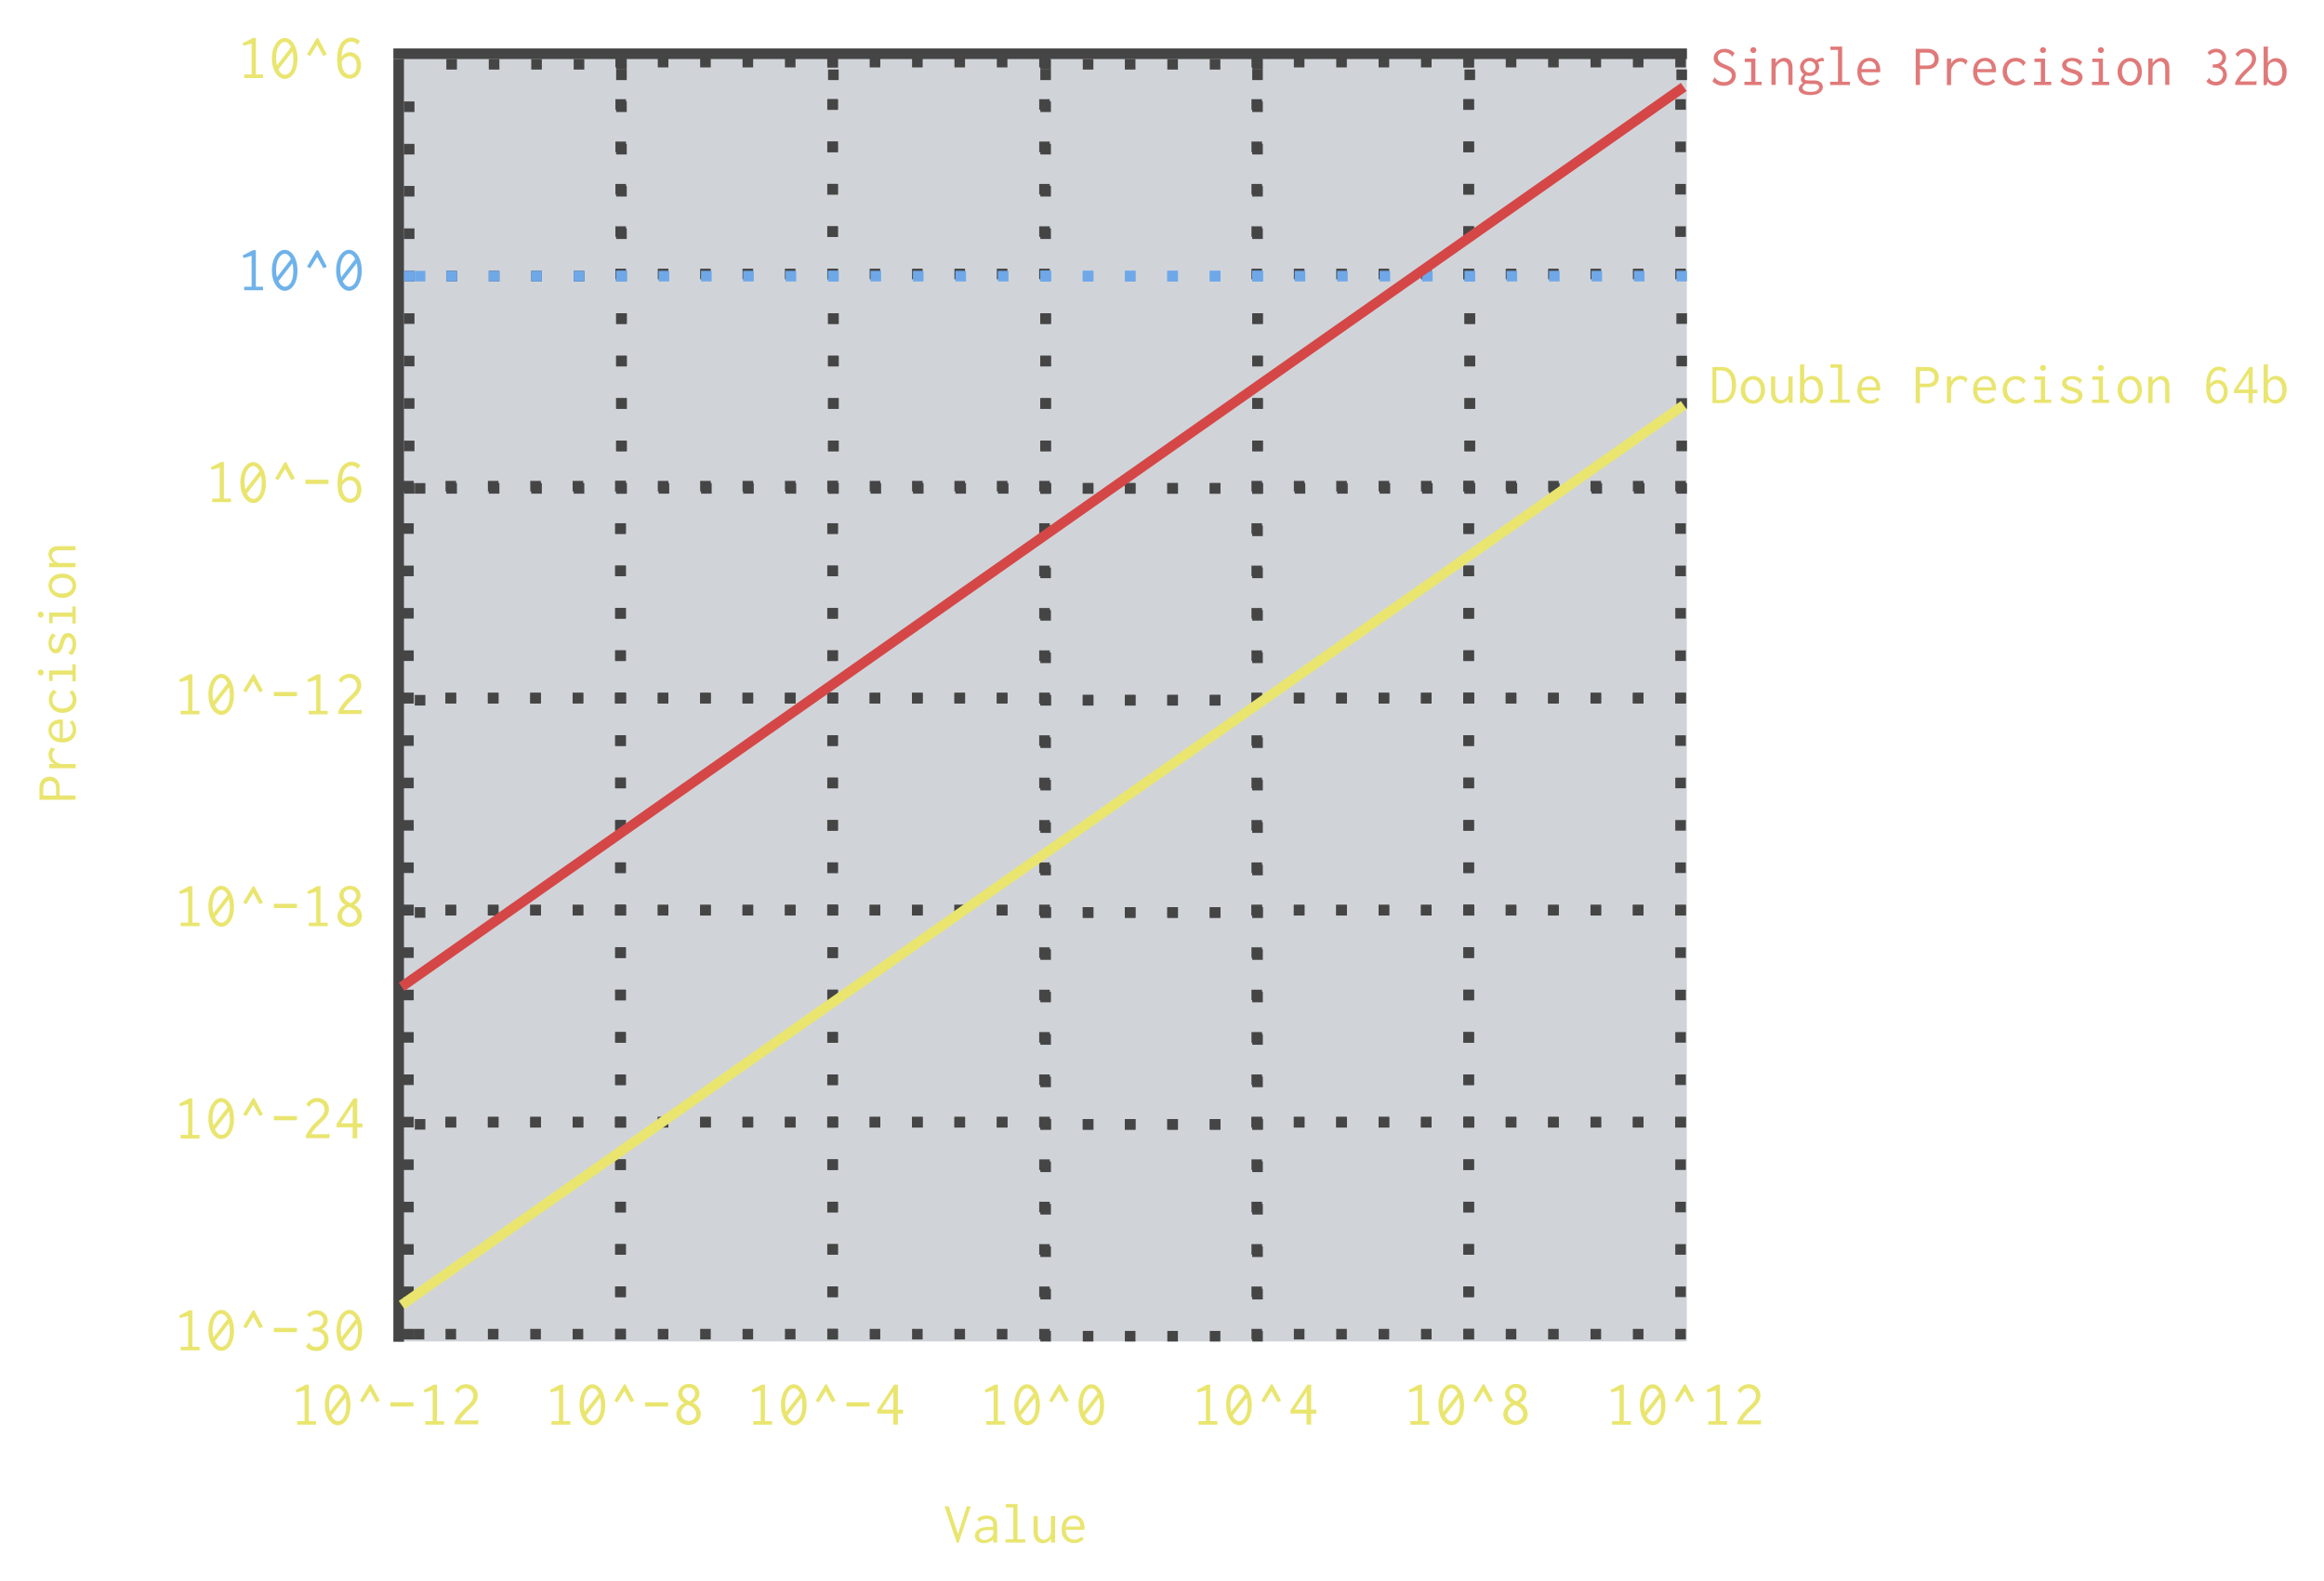 <svg width="61.857mm" height="42.078mm" version="1.1" viewBox="0 0 61.857 42.078" xmlns="http://www.w3.org/2000/svg">
 <g transform="translate(-167.78 -140.07)">
  <g fill="#e9e56f" aria-label="overlap">
   <path d="m178.39 141.47h34.288v34.311h-34.288z" fill="#0d203b" fill-opacity=".384" opacity=".503" style="paint-order:normal"/>
   <g fill="#454545">
    <rect x="179.66" y="141.64" width=".282" height=".282"/>
    <rect x="180.79" y="141.64" width=".282" height=".282"/>
    <rect x="181.92" y="141.64" width=".282" height=".282"/>
    <rect x="183.05" y="141.64" width=".282" height=".282"/>
    <rect x="184.18" y="141.64" width=".282" height=".282"/>
    <rect x="178.53" y="142.77" width=".282" height=".282"/>
    <rect x="178.53" y="143.9" width=".282" height=".282"/>
    <rect x="178.53" y="145.02" width=".282" height=".282"/>
    <rect x="178.53" y="146.15" width=".282" height=".282"/>
    <rect x="178.53" y="147.28" width=".282" height=".282"/>
    <rect x="179.66" y="147.28" width=".282" height=".282"/>
    <rect x="180.79" y="147.28" width=".282" height=".282"/>
    <rect x="181.92" y="147.28" width=".282" height=".282"/>
    <rect x="183.05" y="147.28" width=".282" height=".282"/>
    <rect x="184.18" y="147.28" width=".282" height=".282"/>
    <rect x="184.18" y="146.15" width=".282" height=".282"/>
    <rect x="184.18" y="145.02" width=".282" height=".282"/>
    <rect x="184.18" y="143.9" width=".282" height=".282"/>
    <rect x="184.18" y="142.77" width=".282" height=".282"/>
    <rect x="184.18" y="141.92" width=".282" height=".282"/>
   </g>
   <rect x="178.82" y="147.28" width=".282" height=".282" fill="#6fa8e9"/>
   <g fill="#454545">
    <rect x="178.82" y="152.93" width=".282" height=".282"/>
    <rect x="178.82" y="158.57" width=".282" height=".282"/>
    <rect x="178.82" y="164.22" width=".282" height=".282"/>
    <rect x="178.82" y="169.86" width=".282" height=".282"/>
    <rect x="178.25" y="141.64" width=".282" height="34.149"/>
    <rect x="189.82" y="141.92" width=".282" height=".282"/>
    <rect x="195.47" y="141.92" width=".282" height=".282"/>
    <rect x="201.11" y="141.92" width=".282" height=".282"/>
    <rect x="206.76" y="141.92" width=".282" height=".282"/>
    <rect x="212.4" y="141.92" width=".282" height=".282"/>
    <g transform="matrix(.282 0 0 .282 157.37 73.237)">
     <rect x="95" y="242.36" width="1" height="1"/>
     <rect x="99" y="242.36" width="1" height="1"/>
     <rect x="103" y="242.36" width="1" height="1"/>
     <rect x="107" y="242.36" width="1" height="1"/>
     <rect x="111" y="242.36" width="1" height="1"/>
     <rect x="115" y="242.36" width="1" height="1"/>
     <rect x="95" y="246.36" width="1" height="1"/>
     <rect x="95" y="250.36" width="1" height="1"/>
     <rect x="95" y="254.36" width="1" height="1"/>
     <rect x="95" y="258.36" width="1" height="1"/>
     <rect x="95" y="262.36" width="1" height="1"/>
     <rect x="99" y="262.36" width="1" height="1"/>
     <rect x="103" y="262.36" width="1" height="1"/>
     <rect x="107" y="262.36" width="1" height="1"/>
     <rect x="111" y="262.36" width="1" height="1"/>
     <rect x="115" y="262.36" width="1" height="1"/>
     <rect x="115" y="258.36" width="1" height="1"/>
     <rect x="115" y="254.36" width="1" height="1"/>
     <rect x="115" y="250.36" width="1" height="1"/>
     <rect x="115" y="246.36" width="1" height="1"/>
    </g>
    <g transform="matrix(.282 0 0 .282 163.01 73.237)">
     <rect x="95" y="242.36" width="1" height="1"/>
     <rect x="99" y="242.36" width="1" height="1"/>
     <rect x="103" y="242.36" width="1" height="1"/>
     <rect x="107" y="242.36" width="1" height="1"/>
     <rect x="111" y="242.36" width="1" height="1"/>
     <rect x="115" y="242.36" width="1" height="1"/>
     <rect x="95" y="246.36" width="1" height="1"/>
     <rect x="95" y="250.36" width="1" height="1"/>
     <rect x="95" y="254.36" width="1" height="1"/>
     <rect x="95" y="258.36" width="1" height="1"/>
     <rect x="95" y="262.36" width="1" height="1"/>
     <rect x="99" y="262.36" width="1" height="1"/>
     <rect x="103" y="262.36" width="1" height="1"/>
     <rect x="107" y="262.36" width="1" height="1"/>
     <rect x="111" y="262.36" width="1" height="1"/>
     <rect x="115" y="262.36" width="1" height="1"/>
     <rect x="115" y="258.36" width="1" height="1"/>
     <rect x="115" y="254.36" width="1" height="1"/>
     <rect x="115" y="250.36" width="1" height="1"/>
     <rect x="115" y="246.36" width="1" height="1"/>
    </g>
    <rect x="195.47" y="141.64" width=".282" height=".282"/>
    <rect x="196.6" y="141.64" width=".282" height=".282"/>
    <rect x="197.72" y="141.64" width=".282" height=".282"/>
    <rect x="198.85" y="141.64" width=".282" height=".282"/>
    <rect x="199.98" y="141.64" width=".282" height=".282"/>
    <rect x="201.11" y="141.64" width=".282" height=".282"/>
    <rect x="195.47" y="142.77" width=".282" height=".282"/>
    <rect x="195.47" y="143.9" width=".282" height=".282"/>
    <rect x="195.47" y="145.02" width=".282" height=".282"/>
    <rect x="195.47" y="146.15" width=".282" height=".282"/>
   </g>
   <g fill="#6fa8e9">
    <rect x="195.47" y="147.28" width=".282" height=".282"/>
    <rect x="196.6" y="147.28" width=".282" height=".282"/>
    <rect x="197.72" y="147.28" width=".282" height=".282"/>
    <rect x="198.85" y="147.28" width=".282" height=".282"/>
    <rect x="199.98" y="147.28" width=".282" height=".282"/>
    <rect x="201.11" y="147.28" width=".282" height=".282"/>
   </g>
   <g fill="#454545">
    <rect x="201.11" y="146.15" width=".282" height=".282"/>
    <rect x="201.11" y="145.02" width=".282" height=".282"/>
    <rect x="201.11" y="143.9" width=".282" height=".282"/>
    <rect x="201.11" y="142.77" width=".282" height=".282"/>
    <g transform="matrix(.282 0 0 .282 174.3 73.237)">
     <rect x="95" y="242.36" width="1" height="1"/>
     <rect x="99" y="242.36" width="1" height="1"/>
     <rect x="103" y="242.36" width="1" height="1"/>
     <rect x="107" y="242.36" width="1" height="1"/>
     <rect x="111" y="242.36" width="1" height="1"/>
     <rect x="115" y="242.36" width="1" height="1"/>
     <rect x="95" y="246.36" width="1" height="1"/>
     <rect x="95" y="250.36" width="1" height="1"/>
     <rect x="95" y="254.36" width="1" height="1"/>
     <rect x="95" y="258.36" width="1" height="1"/>
     <rect x="95" y="262.36" width="1" height="1"/>
     <rect x="99" y="262.36" width="1" height="1"/>
     <rect x="103" y="262.36" width="1" height="1"/>
     <rect x="107" y="262.36" width="1" height="1"/>
     <rect x="111" y="262.36" width="1" height="1"/>
     <rect x="115" y="262.36" width="1" height="1"/>
     <rect x="115" y="258.36" width="1" height="1"/>
     <rect x="115" y="254.36" width="1" height="1"/>
     <rect x="115" y="250.36" width="1" height="1"/>
     <rect x="115" y="246.36" width="1" height="1"/>
    </g>
   </g>
   <g fill="#6fa8e9">
    <rect x="178.53" y="147.28" width=".282" height=".282"/>
    <rect x="179.66" y="147.28" width=".282" height=".282"/>
    <rect x="180.79" y="147.28" width=".282" height=".282"/>
    <rect x="181.92" y="147.28" width=".282" height=".282"/>
    <rect x="183.05" y="147.28" width=".282" height=".282"/>
    <rect x="184.18" y="147.28" width=".282" height=".282"/>
   </g>
   <g fill="#454545">
    <rect x="178.53" y="148.41" width=".282" height=".282"/>
    <rect x="178.53" y="149.54" width=".282" height=".282"/>
    <rect x="178.53" y="150.67" width=".282" height=".282"/>
    <rect x="178.53" y="151.8" width=".282" height=".282"/>
    <rect x="178.53" y="152.93" width=".282" height=".282"/>
    <rect x="179.66" y="152.93" width=".282" height=".282"/>
    <rect x="180.79" y="152.93" width=".282" height=".282"/>
    <rect x="181.92" y="152.93" width=".282" height=".282"/>
    <rect x="183.05" y="152.93" width=".282" height=".282"/>
    <rect x="184.18" y="152.93" width=".282" height=".282"/>
    <rect x="184.18" y="151.8" width=".282" height=".282"/>
    <rect x="184.18" y="150.67" width=".282" height=".282"/>
    <rect x="184.18" y="149.54" width=".282" height=".282"/>
    <rect x="184.18" y="148.41" width=".282" height=".282"/>
   </g>
   <g fill="#6fa8e9">
    <rect x="184.18" y="147.28" width=".282" height=".282"/>
    <rect x="185.31" y="147.28" width=".282" height=".282"/>
    <rect x="186.44" y="147.28" width=".282" height=".282"/>
    <rect x="187.56" y="147.28" width=".282" height=".282"/>
    <rect x="188.69" y="147.28" width=".282" height=".282"/>
    <rect x="189.82" y="147.28" width=".282" height=".282"/>
   </g>
   <g fill="#454545">
    <rect x="184.18" y="148.41" width=".282" height=".282"/>
    <rect x="184.18" y="149.54" width=".282" height=".282"/>
    <rect x="184.18" y="150.67" width=".282" height=".282"/>
    <rect x="184.18" y="151.8" width=".282" height=".282"/>
    <rect x="184.18" y="152.93" width=".282" height=".282"/>
    <rect x="185.31" y="152.93" width=".282" height=".282"/>
    <rect x="186.44" y="152.93" width=".282" height=".282"/>
    <rect x="187.56" y="152.93" width=".282" height=".282"/>
    <rect x="188.69" y="152.93" width=".282" height=".282"/>
    <rect x="189.82" y="152.93" width=".282" height=".282"/>
    <rect x="189.82" y="151.8" width=".282" height=".282"/>
    <rect x="189.82" y="150.67" width=".282" height=".282"/>
    <rect x="189.82" y="149.54" width=".282" height=".282"/>
    <rect x="189.82" y="148.41" width=".282" height=".282"/>
   </g>
   <g fill="#6fa8e9">
    <rect x="189.82" y="147.28" width=".282" height=".282"/>
    <rect x="190.95" y="147.28" width=".282" height=".282"/>
    <rect x="192.08" y="147.28" width=".282" height=".282"/>
    <rect x="193.21" y="147.28" width=".282" height=".282"/>
    <rect x="194.34" y="147.28" width=".282" height=".282"/>
    <rect x="195.47" y="147.28" width=".282" height=".282"/>
   </g>
   <g fill="#454545">
    <rect x="189.82" y="148.41" width=".282" height=".282"/>
    <rect x="189.82" y="149.54" width=".282" height=".282"/>
    <rect x="189.82" y="150.67" width=".282" height=".282"/>
    <rect x="189.82" y="151.8" width=".282" height=".282"/>
    <rect x="189.82" y="152.93" width=".282" height=".282"/>
    <rect x="190.95" y="152.93" width=".282" height=".282"/>
    <rect x="192.08" y="152.93" width=".282" height=".282"/>
    <rect x="193.21" y="152.93" width=".282" height=".282"/>
    <rect x="194.34" y="152.93" width=".282" height=".282"/>
    <rect x="195.47" y="152.93" width=".282" height=".282"/>
    <rect x="195.47" y="151.8" width=".282" height=".282"/>
    <rect x="195.47" y="150.67" width=".282" height=".282"/>
    <rect x="195.47" y="149.54" width=".282" height=".282"/>
    <rect x="195.47" y="148.41" width=".282" height=".282"/>
   </g>
   <g fill="#6fa8e9">
    <rect x="195.47" y="147.28" width=".282" height=".282"/>
    <rect x="196.6" y="147.28" width=".282" height=".282"/>
    <rect x="197.72" y="147.28" width=".282" height=".282"/>
    <rect x="198.85" y="147.28" width=".282" height=".282"/>
    <rect x="199.98" y="147.28" width=".282" height=".282"/>
    <rect x="201.11" y="147.28" width=".282" height=".282"/>
   </g>
   <g fill="#454545">
    <rect x="195.47" y="148.41" width=".282" height=".282"/>
    <rect x="195.47" y="149.54" width=".282" height=".282"/>
    <rect x="195.47" y="150.67" width=".282" height=".282"/>
    <rect x="195.47" y="151.8" width=".282" height=".282"/>
    <rect x="195.47" y="152.93" width=".282" height=".282"/>
    <rect x="196.6" y="152.93" width=".282" height=".282"/>
    <rect x="197.72" y="152.93" width=".282" height=".282"/>
    <rect x="198.85" y="152.93" width=".282" height=".282"/>
    <rect x="199.98" y="152.93" width=".282" height=".282"/>
    <rect x="201.11" y="152.93" width=".282" height=".282"/>
    <rect x="201.11" y="151.8" width=".282" height=".282"/>
    <rect x="201.11" y="150.67" width=".282" height=".282"/>
    <rect x="201.11" y="149.54" width=".282" height=".282"/>
    <rect x="201.11" y="148.41" width=".282" height=".282"/>
   </g>
   <g fill="#6fa8e9">
    <rect x="201.11" y="147.28" width=".282" height=".282"/>
    <rect x="202.24" y="147.28" width=".282" height=".282"/>
    <rect x="203.37" y="147.28" width=".282" height=".282"/>
    <rect x="204.5" y="147.28" width=".282" height=".282"/>
    <rect x="205.63" y="147.28" width=".282" height=".282"/>
    <rect x="206.76" y="147.28" width=".282" height=".282"/>
   </g>
   <g fill="#454545">
    <rect x="201.11" y="148.41" width=".282" height=".282"/>
    <rect x="201.11" y="149.54" width=".282" height=".282"/>
    <rect x="201.11" y="150.67" width=".282" height=".282"/>
    <rect x="201.11" y="151.8" width=".282" height=".282"/>
    <rect x="201.11" y="152.93" width=".282" height=".282"/>
    <rect x="202.24" y="152.93" width=".282" height=".282"/>
    <rect x="203.37" y="152.93" width=".282" height=".282"/>
    <rect x="204.5" y="152.93" width=".282" height=".282"/>
    <rect x="205.63" y="152.93" width=".282" height=".282"/>
    <rect x="206.76" y="152.93" width=".282" height=".282"/>
    <rect x="206.76" y="151.8" width=".282" height=".282"/>
    <rect x="206.76" y="150.67" width=".282" height=".282"/>
    <rect x="206.76" y="149.54" width=".282" height=".282"/>
    <rect x="206.76" y="148.41" width=".282" height=".282"/>
    <g transform="matrix(.282 0 0 .282 151.72 84.526)">
     <rect x="95" y="242.36" width="1" height="1"/>
     <rect x="99" y="242.36" width="1" height="1"/>
     <rect x="103" y="242.36" width="1" height="1"/>
     <rect x="107" y="242.36" width="1" height="1"/>
     <rect x="111" y="242.36" width="1" height="1"/>
     <rect x="115" y="242.36" width="1" height="1"/>
     <rect x="95" y="246.36" width="1" height="1"/>
     <rect x="95" y="250.36" width="1" height="1"/>
     <rect x="95" y="254.36" width="1" height="1"/>
     <rect x="95" y="258.36" width="1" height="1"/>
     <rect x="95" y="262.36" width="1" height="1"/>
     <rect x="99" y="262.36" width="1" height="1"/>
     <rect x="103" y="262.36" width="1" height="1"/>
     <rect x="107" y="262.36" width="1" height="1"/>
     <rect x="111" y="262.36" width="1" height="1"/>
     <rect x="115" y="262.36" width="1" height="1"/>
     <rect x="115" y="258.36" width="1" height="1"/>
     <rect x="115" y="254.36" width="1" height="1"/>
     <rect x="115" y="250.36" width="1" height="1"/>
     <rect x="115" y="246.36" width="1" height="1"/>
    </g>
    <g transform="matrix(.282 0 0 .282 157.37 84.526)">
     <rect x="95" y="242.36" width="1" height="1"/>
     <rect x="99" y="242.36" width="1" height="1"/>
     <rect x="103" y="242.36" width="1" height="1"/>
     <rect x="107" y="242.36" width="1" height="1"/>
     <rect x="111" y="242.36" width="1" height="1"/>
     <rect x="115" y="242.36" width="1" height="1"/>
     <rect x="95" y="246.36" width="1" height="1"/>
     <rect x="95" y="250.36" width="1" height="1"/>
     <rect x="95" y="254.36" width="1" height="1"/>
     <rect x="95" y="258.36" width="1" height="1"/>
     <rect x="95" y="262.36" width="1" height="1"/>
     <rect x="99" y="262.36" width="1" height="1"/>
     <rect x="103" y="262.36" width="1" height="1"/>
     <rect x="107" y="262.36" width="1" height="1"/>
     <rect x="111" y="262.36" width="1" height="1"/>
     <rect x="115" y="262.36" width="1" height="1"/>
     <rect x="115" y="258.36" width="1" height="1"/>
     <rect x="115" y="254.36" width="1" height="1"/>
     <rect x="115" y="250.36" width="1" height="1"/>
     <rect x="115" y="246.36" width="1" height="1"/>
    </g>
    <g transform="matrix(.282 0 0 .282 163.01 84.526)">
     <rect x="95" y="242.36" width="1" height="1"/>
     <rect x="99" y="242.36" width="1" height="1"/>
     <rect x="103" y="242.36" width="1" height="1"/>
     <rect x="107" y="242.36" width="1" height="1"/>
     <rect x="111" y="242.36" width="1" height="1"/>
     <rect x="115" y="242.36" width="1" height="1"/>
     <rect x="95" y="246.36" width="1" height="1"/>
     <rect x="95" y="250.36" width="1" height="1"/>
     <rect x="95" y="254.36" width="1" height="1"/>
     <rect x="95" y="258.36" width="1" height="1"/>
     <rect x="95" y="262.36" width="1" height="1"/>
     <rect x="99" y="262.36" width="1" height="1"/>
     <rect x="103" y="262.36" width="1" height="1"/>
     <rect x="107" y="262.36" width="1" height="1"/>
     <rect x="111" y="262.36" width="1" height="1"/>
     <rect x="115" y="262.36" width="1" height="1"/>
     <rect x="115" y="258.36" width="1" height="1"/>
     <rect x="115" y="254.36" width="1" height="1"/>
     <rect x="115" y="250.36" width="1" height="1"/>
     <rect x="115" y="246.36" width="1" height="1"/>
    </g>
    <rect x="195.47" y="152.93" width=".282" height=".282"/>
    <rect x="196.6" y="152.93" width=".282" height=".282"/>
    <rect x="197.72" y="152.93" width=".282" height=".282"/>
    <rect x="198.85" y="152.93" width=".282" height=".282"/>
    <rect x="199.98" y="152.93" width=".282" height=".282"/>
    <rect x="201.11" y="152.93" width=".282" height=".282"/>
    <rect x="195.47" y="154.06" width=".282" height=".282"/>
    <rect x="195.47" y="155.18" width=".282" height=".282"/>
    <rect x="195.47" y="156.31" width=".282" height=".282"/>
    <rect x="195.47" y="157.44" width=".282" height=".282"/>
    <rect x="195.47" y="158.57" width=".282" height=".282"/>
    <rect x="196.6" y="158.57" width=".282" height=".282"/>
    <rect x="197.72" y="158.57" width=".282" height=".282"/>
    <rect x="198.85" y="158.57" width=".282" height=".282"/>
    <rect x="199.98" y="158.57" width=".282" height=".282"/>
    <rect x="201.11" y="158.57" width=".282" height=".282"/>
    <rect x="201.11" y="157.44" width=".282" height=".282"/>
    <rect x="201.11" y="156.31" width=".282" height=".282"/>
    <rect x="201.11" y="155.18" width=".282" height=".282"/>
    <rect x="201.11" y="154.06" width=".282" height=".282"/>
    <g transform="matrix(.282 0 0 .282 174.3 84.526)">
     <rect x="95" y="242.36" width="1" height="1"/>
     <rect x="99" y="242.36" width="1" height="1"/>
     <rect x="103" y="242.36" width="1" height="1"/>
     <rect x="107" y="242.36" width="1" height="1"/>
     <rect x="111" y="242.36" width="1" height="1"/>
     <rect x="115" y="242.36" width="1" height="1"/>
     <rect x="95" y="246.36" width="1" height="1"/>
     <rect x="95" y="250.36" width="1" height="1"/>
     <rect x="95" y="254.36" width="1" height="1"/>
     <rect x="95" y="258.36" width="1" height="1"/>
     <rect x="95" y="262.36" width="1" height="1"/>
     <rect x="99" y="262.36" width="1" height="1"/>
     <rect x="103" y="262.36" width="1" height="1"/>
     <rect x="107" y="262.36" width="1" height="1"/>
     <rect x="111" y="262.36" width="1" height="1"/>
     <rect x="115" y="262.36" width="1" height="1"/>
     <rect x="115" y="258.36" width="1" height="1"/>
     <rect x="115" y="254.36" width="1" height="1"/>
     <rect x="115" y="250.36" width="1" height="1"/>
     <rect x="115" y="246.36" width="1" height="1"/>
    </g>
    <g transform="matrix(.282 0 0 .282 151.72 90.171)">
     <rect x="95" y="242.36" width="1" height="1"/>
     <rect x="99" y="242.36" width="1" height="1"/>
     <rect x="103" y="242.36" width="1" height="1"/>
     <rect x="107" y="242.36" width="1" height="1"/>
     <rect x="111" y="242.36" width="1" height="1"/>
     <rect x="115" y="242.36" width="1" height="1"/>
     <rect x="95" y="246.36" width="1" height="1"/>
     <rect x="95" y="250.36" width="1" height="1"/>
     <rect x="95" y="254.36" width="1" height="1"/>
     <rect x="95" y="258.36" width="1" height="1"/>
     <rect x="95" y="262.36" width="1" height="1"/>
     <rect x="99" y="262.36" width="1" height="1"/>
     <rect x="103" y="262.36" width="1" height="1"/>
     <rect x="107" y="262.36" width="1" height="1"/>
     <rect x="111" y="262.36" width="1" height="1"/>
     <rect x="115" y="262.36" width="1" height="1"/>
     <rect x="115" y="258.36" width="1" height="1"/>
     <rect x="115" y="254.36" width="1" height="1"/>
     <rect x="115" y="250.36" width="1" height="1"/>
     <rect x="115" y="246.36" width="1" height="1"/>
    </g>
    <g transform="matrix(.282 0 0 .282 157.37 90.171)">
     <rect x="95" y="242.36" width="1" height="1"/>
     <rect x="99" y="242.36" width="1" height="1"/>
     <rect x="103" y="242.36" width="1" height="1"/>
     <rect x="107" y="242.36" width="1" height="1"/>
     <rect x="111" y="242.36" width="1" height="1"/>
     <rect x="115" y="242.36" width="1" height="1"/>
     <rect x="95" y="246.36" width="1" height="1"/>
     <rect x="95" y="250.36" width="1" height="1"/>
     <rect x="95" y="254.36" width="1" height="1"/>
     <rect x="95" y="258.36" width="1" height="1"/>
     <rect x="95" y="262.36" width="1" height="1"/>
     <rect x="99" y="262.36" width="1" height="1"/>
     <rect x="103" y="262.36" width="1" height="1"/>
     <rect x="107" y="262.36" width="1" height="1"/>
     <rect x="111" y="262.36" width="1" height="1"/>
     <rect x="115" y="262.36" width="1" height="1"/>
     <rect x="115" y="258.36" width="1" height="1"/>
     <rect x="115" y="254.36" width="1" height="1"/>
     <rect x="115" y="250.36" width="1" height="1"/>
     <rect x="115" y="246.36" width="1" height="1"/>
    </g>
    <g transform="matrix(.282 0 0 .282 163.01 90.171)">
     <rect x="95" y="242.36" width="1" height="1"/>
     <rect x="99" y="242.36" width="1" height="1"/>
     <rect x="103" y="242.36" width="1" height="1"/>
     <rect x="107" y="242.36" width="1" height="1"/>
     <rect x="111" y="242.36" width="1" height="1"/>
     <rect x="115" y="242.36" width="1" height="1"/>
     <rect x="95" y="246.36" width="1" height="1"/>
     <rect x="95" y="250.36" width="1" height="1"/>
     <rect x="95" y="254.36" width="1" height="1"/>
     <rect x="95" y="258.36" width="1" height="1"/>
     <rect x="95" y="262.36" width="1" height="1"/>
     <rect x="99" y="262.36" width="1" height="1"/>
     <rect x="103" y="262.36" width="1" height="1"/>
     <rect x="107" y="262.36" width="1" height="1"/>
     <rect x="111" y="262.36" width="1" height="1"/>
     <rect x="115" y="262.36" width="1" height="1"/>
     <rect x="115" y="258.36" width="1" height="1"/>
     <rect x="115" y="254.36" width="1" height="1"/>
     <rect x="115" y="250.36" width="1" height="1"/>
     <rect x="115" y="246.36" width="1" height="1"/>
    </g>
    <rect x="195.47" y="158.57" width=".282" height=".282"/>
    <rect x="196.6" y="158.57" width=".282" height=".282"/>
    <rect x="197.72" y="158.57" width=".282" height=".282"/>
    <rect x="198.85" y="158.57" width=".282" height=".282"/>
    <rect x="199.98" y="158.57" width=".282" height=".282"/>
    <rect x="201.11" y="158.57" width=".282" height=".282"/>
    <rect x="195.47" y="159.7" width=".282" height=".282"/>
    <rect x="195.47" y="160.83" width=".282" height=".282"/>
    <rect x="195.47" y="161.96" width=".282" height=".282"/>
    <rect x="195.47" y="163.09" width=".282" height=".282"/>
    <rect x="195.47" y="164.22" width=".282" height=".282"/>
    <rect x="196.6" y="164.22" width=".282" height=".282"/>
    <rect x="197.72" y="164.22" width=".282" height=".282"/>
    <rect x="198.85" y="164.22" width=".282" height=".282"/>
    <rect x="199.98" y="164.22" width=".282" height=".282"/>
    <rect x="201.11" y="164.22" width=".282" height=".282"/>
    <rect x="201.11" y="163.09" width=".282" height=".282"/>
    <rect x="201.11" y="161.96" width=".282" height=".282"/>
    <rect x="201.11" y="160.83" width=".282" height=".282"/>
    <rect x="201.11" y="159.7" width=".282" height=".282"/>
    <g transform="matrix(.282 0 0 .282 174.3 90.171)">
     <rect x="95" y="242.36" width="1" height="1"/>
     <rect x="99" y="242.36" width="1" height="1"/>
     <rect x="103" y="242.36" width="1" height="1"/>
     <rect x="107" y="242.36" width="1" height="1"/>
     <rect x="111" y="242.36" width="1" height="1"/>
     <rect x="115" y="242.36" width="1" height="1"/>
     <rect x="95" y="246.36" width="1" height="1"/>
     <rect x="95" y="250.36" width="1" height="1"/>
     <rect x="95" y="254.36" width="1" height="1"/>
     <rect x="95" y="258.36" width="1" height="1"/>
     <rect x="95" y="262.36" width="1" height="1"/>
     <rect x="99" y="262.36" width="1" height="1"/>
     <rect x="103" y="262.36" width="1" height="1"/>
     <rect x="107" y="262.36" width="1" height="1"/>
     <rect x="111" y="262.36" width="1" height="1"/>
     <rect x="115" y="262.36" width="1" height="1"/>
     <rect x="115" y="258.36" width="1" height="1"/>
     <rect x="115" y="254.36" width="1" height="1"/>
     <rect x="115" y="250.36" width="1" height="1"/>
     <rect x="115" y="246.36" width="1" height="1"/>
    </g>
    <g transform="matrix(.282 0 0 .282 151.72 95.815)">
     <rect x="95" y="242.36" width="1" height="1"/>
     <rect x="99" y="242.36" width="1" height="1"/>
     <rect x="103" y="242.36" width="1" height="1"/>
     <rect x="107" y="242.36" width="1" height="1"/>
     <rect x="111" y="242.36" width="1" height="1"/>
     <rect x="115" y="242.36" width="1" height="1"/>
     <rect x="95" y="246.36" width="1" height="1"/>
     <rect x="95" y="250.36" width="1" height="1"/>
     <rect x="95" y="254.36" width="1" height="1"/>
     <rect x="95" y="258.36" width="1" height="1"/>
     <rect x="95" y="262.36" width="1" height="1"/>
     <rect x="99" y="262.36" width="1" height="1"/>
     <rect x="103" y="262.36" width="1" height="1"/>
     <rect x="107" y="262.36" width="1" height="1"/>
     <rect x="111" y="262.36" width="1" height="1"/>
     <rect x="115" y="262.36" width="1" height="1"/>
     <rect x="115" y="258.36" width="1" height="1"/>
     <rect x="115" y="254.36" width="1" height="1"/>
     <rect x="115" y="250.36" width="1" height="1"/>
     <rect x="115" y="246.36" width="1" height="1"/>
    </g>
    <g transform="matrix(.282 0 0 .282 157.37 95.815)">
     <rect x="95" y="242.36" width="1" height="1"/>
     <rect x="99" y="242.36" width="1" height="1"/>
     <rect x="103" y="242.36" width="1" height="1"/>
     <rect x="107" y="242.36" width="1" height="1"/>
     <rect x="111" y="242.36" width="1" height="1"/>
     <rect x="115" y="242.36" width="1" height="1"/>
     <rect x="95" y="246.36" width="1" height="1"/>
     <rect x="95" y="250.36" width="1" height="1"/>
     <rect x="95" y="254.36" width="1" height="1"/>
     <rect x="95" y="258.36" width="1" height="1"/>
     <rect x="95" y="262.36" width="1" height="1"/>
     <rect x="99" y="262.36" width="1" height="1"/>
     <rect x="103" y="262.36" width="1" height="1"/>
     <rect x="107" y="262.36" width="1" height="1"/>
     <rect x="111" y="262.36" width="1" height="1"/>
     <rect x="115" y="262.36" width="1" height="1"/>
     <rect x="115" y="258.36" width="1" height="1"/>
     <rect x="115" y="254.36" width="1" height="1"/>
     <rect x="115" y="250.36" width="1" height="1"/>
     <rect x="115" y="246.36" width="1" height="1"/>
    </g>
    <g transform="matrix(.282 0 0 .282 163.01 95.815)">
     <rect x="95" y="242.36" width="1" height="1"/>
     <rect x="99" y="242.36" width="1" height="1"/>
     <rect x="103" y="242.36" width="1" height="1"/>
     <rect x="107" y="242.36" width="1" height="1"/>
     <rect x="111" y="242.36" width="1" height="1"/>
     <rect x="115" y="242.36" width="1" height="1"/>
     <rect x="95" y="246.36" width="1" height="1"/>
     <rect x="95" y="250.36" width="1" height="1"/>
     <rect x="95" y="254.36" width="1" height="1"/>
     <rect x="95" y="258.36" width="1" height="1"/>
     <rect x="95" y="262.36" width="1" height="1"/>
     <rect x="99" y="262.36" width="1" height="1"/>
     <rect x="103" y="262.36" width="1" height="1"/>
     <rect x="107" y="262.36" width="1" height="1"/>
     <rect x="111" y="262.36" width="1" height="1"/>
     <rect x="115" y="262.36" width="1" height="1"/>
     <rect x="115" y="258.36" width="1" height="1"/>
     <rect x="115" y="254.36" width="1" height="1"/>
     <rect x="115" y="250.36" width="1" height="1"/>
     <rect x="115" y="246.36" width="1" height="1"/>
    </g>
    <rect x="195.47" y="164.22" width=".282" height=".282"/>
    <rect x="196.6" y="164.22" width=".282" height=".282"/>
    <rect x="197.72" y="164.22" width=".282" height=".282"/>
    <rect x="198.85" y="164.22" width=".282" height=".282"/>
    <rect x="199.98" y="164.22" width=".282" height=".282"/>
    <rect x="201.11" y="164.22" width=".282" height=".282"/>
    <rect x="195.47" y="165.34" width=".282" height=".282"/>
    <rect x="195.47" y="166.47" width=".282" height=".282"/>
    <rect x="195.47" y="167.6" width=".282" height=".282"/>
    <rect x="195.47" y="168.73" width=".282" height=".282"/>
    <rect x="195.47" y="169.86" width=".282" height=".282"/>
    <rect x="196.6" y="169.86" width=".282" height=".282"/>
    <rect x="197.72" y="169.86" width=".282" height=".282"/>
    <rect x="198.85" y="169.86" width=".282" height=".282"/>
    <rect x="199.98" y="169.86" width=".282" height=".282"/>
    <rect x="201.11" y="169.86" width=".282" height=".282"/>
    <rect x="201.11" y="168.73" width=".282" height=".282"/>
    <rect x="201.11" y="167.6" width=".282" height=".282"/>
    <rect x="201.11" y="166.47" width=".282" height=".282"/>
    <rect x="201.11" y="165.34" width=".282" height=".282"/>
    <g transform="matrix(.282 0 0 .282 174.3 95.815)">
     <rect x="95" y="242.36" width="1" height="1"/>
     <rect x="99" y="242.36" width="1" height="1"/>
     <rect x="103" y="242.36" width="1" height="1"/>
     <rect x="107" y="242.36" width="1" height="1"/>
     <rect x="111" y="242.36" width="1" height="1"/>
     <rect x="115" y="242.36" width="1" height="1"/>
     <rect x="95" y="246.36" width="1" height="1"/>
     <rect x="95" y="250.36" width="1" height="1"/>
     <rect x="95" y="254.36" width="1" height="1"/>
     <rect x="95" y="258.36" width="1" height="1"/>
     <rect x="95" y="262.36" width="1" height="1"/>
     <rect x="99" y="262.36" width="1" height="1"/>
     <rect x="103" y="262.36" width="1" height="1"/>
     <rect x="107" y="262.36" width="1" height="1"/>
     <rect x="111" y="262.36" width="1" height="1"/>
     <rect x="115" y="262.36" width="1" height="1"/>
     <rect x="115" y="258.36" width="1" height="1"/>
     <rect x="115" y="254.36" width="1" height="1"/>
     <rect x="115" y="250.36" width="1" height="1"/>
     <rect x="115" y="246.36" width="1" height="1"/>
    </g>
    <rect x="178.25" y="141.36" width="34.431" height=".282"/>
    <g transform="matrix(.282 0 0 .282 151.72 101.46)">
     <rect x="96" y="262.36" width="1" height="1"/>
     <rect x="99" y="242.36" width="1" height="1"/>
     <rect x="103" y="242.36" width="1" height="1"/>
     <rect x="107" y="242.36" width="1" height="1"/>
     <rect x="111" y="242.36" width="1" height="1"/>
     <rect x="115" y="242.36" width="1" height="1"/>
     <rect x="95" y="246.36" width="1" height="1"/>
     <rect x="95" y="250.36" width="1" height="1"/>
     <rect x="95" y="254.36" width="1" height="1"/>
     <rect x="95" y="258.36" width="1" height="1"/>
     <rect x="95" y="262.36" width="1" height="1"/>
     <rect x="99" y="262.36" width="1" height="1"/>
     <rect x="103" y="262.36" width="1" height="1"/>
     <rect x="107" y="262.36" width="1" height="1"/>
     <rect x="111" y="262.36" width="1" height="1"/>
     <rect x="115" y="262.36" width="1" height="1"/>
     <rect x="115" y="258.36" width="1" height="1"/>
     <rect x="115" y="254.36" width="1" height="1"/>
     <rect x="115" y="250.36" width="1" height="1"/>
     <rect x="115" y="246.36" width="1" height="1"/>
    </g>
    <g transform="matrix(.282 0 0 .282 157.37 101.46)">
     <rect x="95" y="242.36" width="1" height="1"/>
     <rect x="99" y="242.36" width="1" height="1"/>
     <rect x="103" y="242.36" width="1" height="1"/>
     <rect x="107" y="242.36" width="1" height="1"/>
     <rect x="111" y="242.36" width="1" height="1"/>
     <rect x="115" y="242.36" width="1" height="1"/>
     <rect x="95" y="246.36" width="1" height="1"/>
     <rect x="95" y="250.36" width="1" height="1"/>
     <rect x="95" y="254.36" width="1" height="1"/>
     <rect x="95" y="258.36" width="1" height="1"/>
     <rect x="95" y="262.36" width="1" height="1"/>
     <rect x="99" y="262.36" width="1" height="1"/>
     <rect x="103" y="262.36" width="1" height="1"/>
     <rect x="107" y="262.36" width="1" height="1"/>
     <rect x="111" y="262.36" width="1" height="1"/>
     <rect x="115" y="262.36" width="1" height="1"/>
     <rect x="115" y="258.36" width="1" height="1"/>
     <rect x="115" y="254.36" width="1" height="1"/>
     <rect x="115" y="250.36" width="1" height="1"/>
     <rect x="115" y="246.36" width="1" height="1"/>
    </g>
    <g transform="matrix(.282 0 0 .282 163.01 101.46)">
     <rect x="95" y="242.36" width="1" height="1"/>
     <rect x="99" y="242.36" width="1" height="1"/>
     <rect x="103" y="242.36" width="1" height="1"/>
     <rect x="107" y="242.36" width="1" height="1"/>
     <rect x="111" y="242.36" width="1" height="1"/>
     <rect x="115" y="242.36" width="1" height="1"/>
     <rect x="95" y="246.36" width="1" height="1"/>
     <rect x="95" y="250.36" width="1" height="1"/>
     <rect x="95" y="254.36" width="1" height="1"/>
     <rect x="95" y="258.36" width="1" height="1"/>
     <rect x="95" y="262.36" width="1" height="1"/>
     <rect x="99" y="262.36" width="1" height="1"/>
     <rect x="103" y="262.36" width="1" height="1"/>
     <rect x="107" y="262.36" width="1" height="1"/>
     <rect x="111" y="262.36" width="1" height="1"/>
     <rect x="115" y="262.36" width="1" height="1"/>
     <rect x="115" y="258.36" width="1" height="1"/>
     <rect x="115" y="254.36" width="1" height="1"/>
     <rect x="115" y="250.36" width="1" height="1"/>
     <rect x="115" y="246.36" width="1" height="1"/>
    </g>
    <rect x="195.47" y="169.86" width=".282" height=".282"/>
    <rect x="196.6" y="169.86" width=".282" height=".282"/>
    <rect x="197.72" y="169.86" width=".282" height=".282"/>
    <rect x="198.85" y="169.86" width=".282" height=".282"/>
    <rect x="199.98" y="169.86" width=".282" height=".282"/>
    <rect x="201.11" y="169.86" width=".282" height=".282"/>
    <rect x="195.47" y="170.99" width=".282" height=".282"/>
    <rect x="195.47" y="172.12" width=".282" height=".282"/>
    <rect x="195.47" y="173.25" width=".282" height=".282"/>
    <rect x="195.47" y="174.38" width=".282" height=".282"/>
    <rect x="195.47" y="175.5" width=".282" height=".282"/>
    <rect x="196.6" y="175.5" width=".282" height=".282"/>
    <rect x="197.72" y="175.5" width=".282" height=".282"/>
    <rect x="198.85" y="175.5" width=".282" height=".282"/>
    <rect x="199.98" y="175.5" width=".282" height=".282"/>
    <rect x="201.11" y="175.5" width=".282" height=".282"/>
    <rect x="201.11" y="174.38" width=".282" height=".282"/>
    <rect x="201.11" y="173.25" width=".282" height=".282"/>
    <rect x="201.11" y="172.12" width=".282" height=".282"/>
    <rect x="201.11" y="170.99" width=".282" height=".282"/>
    <g transform="matrix(.282 0 0 .282 174.3 101.46)">
     <rect x="95" y="242.36" width="1" height="1"/>
     <rect x="99" y="242.36" width="1" height="1"/>
     <rect x="103" y="242.36" width="1" height="1"/>
     <rect x="107" y="242.36" width="1" height="1"/>
     <rect x="111" y="242.36" width="1" height="1"/>
     <rect x="115" y="242.36" width="1" height="1"/>
     <rect x="95" y="246.36" width="1" height="1"/>
     <rect x="95" y="250.36" width="1" height="1"/>
     <rect x="95" y="254.36" width="1" height="1"/>
     <rect x="95" y="258.36" width="1" height="1"/>
     <rect x="95" y="262.36" width="1" height="1"/>
     <rect x="99" y="262.36" width="1" height="1"/>
     <rect x="103" y="262.36" width="1" height="1"/>
     <rect x="107" y="262.36" width="1" height="1"/>
     <rect x="111" y="262.36" width="1" height="1"/>
     <rect x="115" y="262.36" width="1" height="1"/>
     <rect x="115" y="258.36" width="1" height="1"/>
     <rect x="115" y="254.36" width="1" height="1"/>
     <rect x="115" y="250.36" width="1" height="1"/>
     <rect x="115" y="246.36" width="1" height="1"/>
    </g>
    <g transform="matrix(.282 0 0 .282 179.94 73.237)">
     <rect x="95" y="242.36" width="1" height="1"/>
     <rect x="99" y="242.36" width="1" height="1"/>
     <rect x="103" y="242.36" width="1" height="1"/>
     <rect x="107" y="242.36" width="1" height="1"/>
     <rect x="111" y="242.36" width="1" height="1"/>
     <rect x="115" y="242.36" width="1" height="1"/>
     <rect x="95" y="246.36" width="1" height="1"/>
     <rect x="95" y="250.36" width="1" height="1"/>
     <rect x="95" y="254.36" width="1" height="1"/>
     <rect x="95" y="258.36" width="1" height="1"/>
     <rect x="95" y="262.36" width="1" height="1"/>
     <rect x="99" y="262.36" width="1" height="1"/>
     <rect x="103" y="262.36" width="1" height="1"/>
     <rect x="107" y="262.36" width="1" height="1"/>
     <rect x="111" y="262.36" width="1" height="1"/>
     <rect x="115" y="262.36" width="1" height="1"/>
     <rect x="115" y="258.36" width="1" height="1"/>
     <rect x="115" y="254.36" width="1" height="1"/>
     <rect x="115" y="250.36" width="1" height="1"/>
     <rect x="115" y="246.36" width="1" height="1"/>
    </g>
   </g>
   <g fill="#6fa8e9">
    <rect x="206.76" y="147.28" width=".282" height=".282"/>
    <rect x="207.88" y="147.28" width=".282" height=".282"/>
    <rect x="209.01" y="147.28" width=".282" height=".282"/>
    <rect x="210.14" y="147.28" width=".282" height=".282"/>
    <rect x="211.27" y="147.28" width=".282" height=".282"/>
    <rect x="212.4" y="147.28" width=".282" height=".282"/>
   </g>
   <g fill="#454545">
    <rect x="206.76" y="148.41" width=".282" height=".282"/>
    <rect x="206.76" y="149.54" width=".282" height=".282"/>
    <rect x="206.76" y="150.67" width=".282" height=".282"/>
    <rect x="206.76" y="151.8" width=".282" height=".282"/>
    <rect x="206.76" y="152.93" width=".282" height=".282"/>
    <rect x="207.88" y="152.93" width=".282" height=".282"/>
    <rect x="209.01" y="152.93" width=".282" height=".282"/>
    <rect x="210.14" y="152.93" width=".282" height=".282"/>
    <rect x="211.27" y="152.93" width=".282" height=".282"/>
    <rect x="212.4" y="152.93" width=".282" height=".282"/>
    <rect x="212.4" y="151.8" width=".282" height=".282"/>
    <rect x="212.4" y="150.67" width=".282" height=".282"/>
    <rect x="212.4" y="149.54" width=".282" height=".282"/>
    <rect x="212.4" y="148.41" width=".282" height=".282"/>
    <g transform="matrix(.282 0 0 .282 179.94 84.526)">
     <rect x="95" y="242.36" width="1" height="1"/>
     <rect x="99" y="242.36" width="1" height="1"/>
     <rect x="103" y="242.36" width="1" height="1"/>
     <rect x="107" y="242.36" width="1" height="1"/>
     <rect x="111" y="242.36" width="1" height="1"/>
     <rect x="115" y="242.36" width="1" height="1"/>
     <rect x="95" y="246.36" width="1" height="1"/>
     <rect x="95" y="250.36" width="1" height="1"/>
     <rect x="95" y="254.36" width="1" height="1"/>
     <rect x="95" y="258.36" width="1" height="1"/>
     <rect x="95" y="262.36" width="1" height="1"/>
     <rect x="99" y="262.36" width="1" height="1"/>
     <rect x="103" y="262.36" width="1" height="1"/>
     <rect x="107" y="262.36" width="1" height="1"/>
     <rect x="111" y="262.36" width="1" height="1"/>
     <rect x="115" y="262.36" width="1" height="1"/>
     <rect x="115" y="258.36" width="1" height="1"/>
     <rect x="115" y="254.36" width="1" height="1"/>
     <rect x="115" y="250.36" width="1" height="1"/>
     <rect x="115" y="246.36" width="1" height="1"/>
    </g>
    <g transform="matrix(.282 0 0 .282 179.94 90.171)">
     <rect x="95" y="242.36" width="1" height="1"/>
     <rect x="99" y="242.36" width="1" height="1"/>
     <rect x="103" y="242.36" width="1" height="1"/>
     <rect x="107" y="242.36" width="1" height="1"/>
     <rect x="111" y="242.36" width="1" height="1"/>
     <rect x="115" y="242.36" width="1" height="1"/>
     <rect x="95" y="246.36" width="1" height="1"/>
     <rect x="95" y="250.36" width="1" height="1"/>
     <rect x="95" y="254.36" width="1" height="1"/>
     <rect x="95" y="258.36" width="1" height="1"/>
     <rect x="95" y="262.36" width="1" height="1"/>
     <rect x="99" y="262.36" width="1" height="1"/>
     <rect x="103" y="262.36" width="1" height="1"/>
     <rect x="107" y="262.36" width="1" height="1"/>
     <rect x="111" y="262.36" width="1" height="1"/>
     <rect x="115" y="262.36" width="1" height="1"/>
     <rect x="115" y="258.36" width="1" height="1"/>
     <rect x="115" y="254.36" width="1" height="1"/>
     <rect x="115" y="250.36" width="1" height="1"/>
     <rect x="115" y="246.36" width="1" height="1"/>
    </g>
    <g transform="matrix(.282 0 0 .282 179.94 95.815)">
     <rect x="95" y="242.36" width="1" height="1"/>
     <rect x="99" y="242.36" width="1" height="1"/>
     <rect x="103" y="242.36" width="1" height="1"/>
     <rect x="107" y="242.36" width="1" height="1"/>
     <rect x="111" y="242.36" width="1" height="1"/>
     <rect x="115" y="242.36" width="1" height="1"/>
     <rect x="95" y="246.36" width="1" height="1"/>
     <rect x="95" y="250.36" width="1" height="1"/>
     <rect x="95" y="254.36" width="1" height="1"/>
     <rect x="95" y="258.36" width="1" height="1"/>
     <rect x="95" y="262.36" width="1" height="1"/>
     <rect x="99" y="262.36" width="1" height="1"/>
     <rect x="103" y="262.36" width="1" height="1"/>
     <rect x="107" y="262.36" width="1" height="1"/>
     <rect x="111" y="262.36" width="1" height="1"/>
     <rect x="115" y="262.36" width="1" height="1"/>
     <rect x="115" y="258.36" width="1" height="1"/>
     <rect x="115" y="254.36" width="1" height="1"/>
     <rect x="115" y="250.36" width="1" height="1"/>
     <rect x="115" y="246.36" width="1" height="1"/>
    </g>
    <g transform="matrix(.282 0 0 .282 179.94 101.46)">
     <rect x="95" y="242.36" width="1" height="1"/>
     <rect x="99" y="242.36" width="1" height="1"/>
     <rect x="103" y="242.36" width="1" height="1"/>
     <rect x="107" y="242.36" width="1" height="1"/>
     <rect x="111" y="242.36" width="1" height="1"/>
     <rect x="115" y="242.36" width="1" height="1"/>
     <rect x="95" y="246.36" width="1" height="1"/>
     <rect x="95" y="250.36" width="1" height="1"/>
     <rect x="95" y="254.36" width="1" height="1"/>
     <rect x="95" y="258.36" width="1" height="1"/>
     <rect x="95" y="262.36" width="1" height="1"/>
     <rect x="99" y="262.36" width="1" height="1"/>
     <rect x="103" y="262.36" width="1" height="1"/>
     <rect x="107" y="262.36" width="1" height="1"/>
     <rect x="111" y="262.36" width="1" height="1"/>
     <rect x="115" y="262.36" width="1" height="1"/>
     <rect x="115" y="258.36" width="1" height="1"/>
     <rect x="115" y="254.36" width="1" height="1"/>
     <rect x="115" y="250.36" width="1" height="1"/>
     <rect x="115" y="246.36" width="1" height="1"/>
    </g>
   </g>
   <g fill="#e9e56f" stroke-width=".282px">
    <g aria-label="10^-12">
     <path d="m176 176.93h-0.079l-0.273 0.142 0.027 0.067 0.212-0.06v0.823h-0.198v0.094h0.502v-0.094h-0.191z"/>
     <path d="m176.77 176.92c-0.169 0-0.343 0.208-0.343 0.548 0 0.345 0.176 0.543 0.345 0.543 0.154 0 0.336-0.167 0.336-0.534 0-0.362-0.174-0.556-0.338-0.556zm0.166 0.244-0.374 0.485c-0.015-0.06-0.024-0.126-0.024-0.201 0-0.273 0.125-0.423 0.23-0.423 0.058 0 0.121 0.046 0.167 0.14zm0.039 0.113c0.015 0.06 0.022 0.131 0.022 0.215 0 0.297-0.128 0.41-0.222 0.41-0.063 0-0.128-0.051-0.174-0.145z"/>
     <path d="m177.36 177.36 0.085 0.041 0.186-0.299 0.166 0.299 0.092-0.043-0.232-0.437h-0.038z"/>
     <path d="m178.17 177.4v0.113h0.614v-0.113z"/>
     <path d="m179.41 176.93h-0.079l-0.273 0.142 0.027 0.067 0.212-0.06v0.823h-0.198v0.094h0.502v-0.094h-0.191z"/>
     <path d="m179.89 177.09 0.087 0.07c0.01-0.015 5e-3 -0.026 0.015-0.039 0.026-0.039 0.089-0.097 0.181-0.097 0.114 0 0.205 0.087 0.205 0.201 0 0.13-0.109 0.224-0.186 0.294-0.121 0.109-0.22 0.218-0.309 0.394v0.075h0.625v-0.118c-0.012-5e-3 -0.021 3e-3 -0.024 7e-3 -7e-3 7e-3 -0.01 7e-3 -0.017 7e-3h-0.447c0.089-0.154 0.213-0.259 0.29-0.331 0.077-0.073 0.186-0.183 0.186-0.336 0-0.166-0.135-0.299-0.307-0.299-0.121 0-0.236 0.065-0.299 0.172z"/>
    </g>
    <g aria-label="10^-8">
     <path d="m182.77 176.93h-0.079l-0.273 0.142 0.027 0.067 0.212-0.06v0.823h-0.198v0.094h0.502v-0.094h-0.191z"/>
     <path d="m183.55 176.92c-0.169 0-0.343 0.208-0.343 0.548 0 0.345 0.176 0.543 0.345 0.543 0.154 0 0.336-0.167 0.336-0.534 0-0.362-0.174-0.556-0.338-0.556zm0.166 0.244-0.374 0.485c-0.015-0.06-0.024-0.126-0.024-0.201 0-0.273 0.125-0.423 0.23-0.423 0.058 0 0.121 0.046 0.167 0.14zm0.039 0.113c0.015 0.06 0.022 0.131 0.022 0.215 0 0.297-0.128 0.41-0.222 0.41-0.063 0-0.128-0.051-0.174-0.145z"/>
     <path d="m184.13 177.36 0.085 0.041 0.186-0.299 0.166 0.299 0.092-0.043-0.232-0.437h-0.037z"/>
     <path d="m184.95 177.4v0.113h0.614v-0.113z"/>
     <path d="m186.12 176.91c-0.164 0-0.288 0.118-0.288 0.261 0 0.104 0.067 0.2 0.162 0.249-0.126 0.06-0.212 0.176-0.212 0.299 0 0.159 0.14 0.285 0.323 0.285 0.186 0 0.328-0.13 0.328-0.292 0-0.126-0.085-0.239-0.205-0.295 0.102-0.053 0.169-0.154 0.169-0.256 0-0.14-0.121-0.251-0.276-0.251zm-0.036 0.56c0.137 0.043 0.227 0.137 0.227 0.241 0 0.102-0.087 0.186-0.201 0.186-0.116 0-0.205-0.087-0.205-0.193 0-0.101 0.079-0.193 0.179-0.234zm0.026-0.461c0.096 0 0.171 0.072 0.171 0.16 0 0.082-0.063 0.16-0.147 0.205 0 0-0.188-0.072-0.188-0.213 0-0.084 0.072-0.152 0.164-0.152z"/>
    </g>
    <g aria-label="10^-4">
     <path d="m188.14 176.93h-0.079l-0.273 0.142 0.027 0.067 0.212-0.06v0.823h-0.198v0.094h0.502v-0.094h-0.191z"/>
     <path d="m188.91 176.92c-0.169 0-0.343 0.208-0.343 0.548 0 0.345 0.176 0.543 0.345 0.543 0.154 0 0.336-0.167 0.336-0.534 0-0.362-0.174-0.556-0.338-0.556zm0.166 0.244-0.374 0.485c-0.015-0.06-0.024-0.126-0.024-0.201 0-0.273 0.125-0.423 0.23-0.423 0.058 0 0.121 0.046 0.167 0.14zm0.039 0.113c0.015 0.06 0.022 0.131 0.022 0.215 0 0.297-0.128 0.41-0.222 0.41-0.063 0-0.128-0.051-0.174-0.145z"/>
     <path d="m189.49 177.36 0.085 0.041 0.186-0.299 0.166 0.299 0.092-0.043-0.232-0.437h-0.038z"/>
     <path d="m190.31 177.4v0.113h0.614v-0.113z"/>
     <path d="m191.58 176.93-0.452 0.681v0.089h0.428v0.294h0.123v-0.292h0.138v-0.106h-0.138v-0.666zm-0.022 0.189v0.476h-0.312z"/>
    </g>
    <g aria-label="10^0">
     <path d="m194.34 176.93h-0.079l-0.273 0.142 0.027 0.067 0.212-0.06v0.823h-0.198v0.094h0.502v-0.094h-0.191z"/>
     <path d="m195.12 176.92c-0.169 0-0.343 0.208-0.343 0.548 0 0.345 0.176 0.543 0.345 0.543 0.154 0 0.336-0.167 0.336-0.534 0-0.362-0.174-0.556-0.338-0.556zm0.166 0.244-0.374 0.485c-0.015-0.06-0.024-0.126-0.024-0.201 0-0.273 0.125-0.423 0.23-0.423 0.058 0 0.121 0.046 0.167 0.14zm0.039 0.113c0.015 0.06 0.022 0.131 0.022 0.215 0 0.297-0.128 0.41-0.222 0.41-0.063 0-0.128-0.051-0.174-0.145z"/>
     <path d="m195.7 177.36 0.085 0.041 0.186-0.299 0.166 0.299 0.092-0.043-0.232-0.437h-0.038z"/>
     <path d="m196.83 176.92c-0.169 0-0.343 0.208-0.343 0.548 0 0.345 0.176 0.543 0.345 0.543 0.154 0 0.336-0.167 0.336-0.534 0-0.362-0.174-0.556-0.338-0.556zm0.166 0.244-0.374 0.485c-0.015-0.06-0.024-0.126-0.024-0.201 0-0.273 0.125-0.423 0.23-0.423 0.058 0 0.121 0.046 0.167 0.14zm0.039 0.113c0.015 0.06 0.022 0.131 0.022 0.215 0 0.297-0.128 0.41-0.222 0.41-0.063 0-0.128-0.051-0.174-0.145z"/>
    </g>
    <g aria-label="10^4">
     <path d="m199.99 176.93h-0.079l-0.273 0.142 0.027 0.067 0.212-0.06v0.823h-0.198v0.094h0.502v-0.094h-0.191z"/>
     <path d="m200.76 176.92c-0.169 0-0.343 0.208-0.343 0.548 0 0.345 0.176 0.543 0.345 0.543 0.154 0 0.336-0.167 0.336-0.534 0-0.362-0.174-0.556-0.338-0.556zm0.166 0.244-0.374 0.485c-0.015-0.06-0.024-0.126-0.024-0.201 0-0.273 0.125-0.423 0.23-0.423 0.058 0 0.121 0.046 0.167 0.14zm0.039 0.113c0.015 0.06 0.022 0.131 0.022 0.215 0 0.297-0.128 0.41-0.222 0.41-0.063 0-0.128-0.051-0.174-0.145z"/>
     <path d="m201.35 177.36 0.085 0.041 0.186-0.299 0.166 0.299 0.092-0.043-0.232-0.437h-0.038z"/>
     <path d="m202.58 176.93-0.452 0.681v0.089h0.428v0.294h0.123v-0.292h0.138v-0.106h-0.138v-0.666zm-0.022 0.189v0.476h-0.312z"/>
    </g>
    <g aria-label="10^8">
     <path d="m205.63 176.93h-0.079l-0.273 0.142 0.027 0.067 0.212-0.06v0.823h-0.198v0.094h0.502v-0.094h-0.191z"/>
     <path d="m206.41 176.92c-0.169 0-0.343 0.208-0.343 0.548 0 0.345 0.176 0.543 0.345 0.543 0.154 0 0.336-0.167 0.336-0.534 0-0.362-0.174-0.556-0.338-0.556zm0.166 0.244-0.374 0.485c-0.015-0.06-0.024-0.126-0.024-0.201 0-0.273 0.125-0.423 0.23-0.423 0.058 0 0.121 0.046 0.167 0.14zm0.039 0.113c0.015 0.06 0.022 0.131 0.022 0.215 0 0.297-0.128 0.41-0.222 0.41-0.063 0-0.128-0.051-0.174-0.145z"/>
     <path d="m206.99 177.36 0.085 0.041 0.186-0.299 0.166 0.299 0.092-0.043-0.232-0.437h-0.038z"/>
     <path d="m208.13 176.91c-0.164 0-0.288 0.118-0.288 0.261 0 0.104 0.067 0.2 0.162 0.249-0.126 0.06-0.212 0.176-0.212 0.299 0 0.159 0.14 0.285 0.323 0.285 0.186 0 0.328-0.13 0.328-0.292 0-0.126-0.085-0.239-0.205-0.295 0.102-0.053 0.169-0.154 0.169-0.256 0-0.14-0.121-0.251-0.276-0.251zm-0.036 0.56c0.137 0.043 0.227 0.137 0.227 0.241 0 0.102-0.087 0.186-0.201 0.186-0.116 0-0.205-0.087-0.205-0.193 0-0.101 0.079-0.193 0.179-0.234zm0.026-0.461c0.096 0 0.171 0.072 0.171 0.16 0 0.082-0.063 0.16-0.147 0.205 0 0-0.188-0.072-0.188-0.213 0-0.084 0.072-0.152 0.164-0.152z"/>
    </g>
    <g aria-label="10^12">
     <path d="m211 176.93h-0.079l-0.273 0.142 0.027 0.067 0.212-0.06v0.823h-0.198v0.094h0.502v-0.094h-0.191z"/>
     <path d="m211.77 176.92c-0.169 0-0.343 0.208-0.343 0.548 0 0.345 0.176 0.543 0.345 0.543 0.154 0 0.336-0.167 0.336-0.534 0-0.362-0.174-0.556-0.338-0.556zm0.166 0.244-0.374 0.485c-0.015-0.06-0.024-0.126-0.024-0.201 0-0.273 0.125-0.423 0.23-0.423 0.058 0 0.121 0.046 0.167 0.14zm0.039 0.113c0.015 0.06 0.022 0.131 0.022 0.215 0 0.297-0.128 0.41-0.222 0.41-0.063 0-0.128-0.051-0.174-0.145z"/>
     <path d="m212.35 177.36 0.085 0.041 0.186-0.299 0.166 0.299 0.092-0.043-0.232-0.437h-0.038z"/>
     <path d="m213.56 176.93h-0.079l-0.273 0.142 0.027 0.067 0.212-0.06v0.823h-0.198v0.094h0.502v-0.094h-0.191z"/>
     <path d="m214.03 177.09 0.087 0.07c0.01-0.015 5e-3 -0.026 0.015-0.039 0.026-0.039 0.089-0.097 0.181-0.097 0.114 0 0.205 0.087 0.205 0.201 0 0.13-0.109 0.224-0.186 0.294-0.121 0.109-0.22 0.218-0.309 0.394v0.075h0.625v-0.118c-0.012-5e-3 -0.021 3e-3 -0.024 7e-3 -7e-3 7e-3 -0.01 7e-3 -0.017 7e-3h-0.447c0.089-0.154 0.213-0.259 0.29-0.331 0.077-0.073 0.186-0.183 0.186-0.336 0-0.166-0.135-0.299-0.307-0.299-0.121 0-0.236 0.065-0.299 0.172z"/>
    </g>
    <g aria-label="10^-30">
     <path d="m172.9 174.95h-0.079l-0.273 0.142 0.027 0.067 0.212-0.06v0.823h-0.198v0.094h0.502v-0.094h-0.191z"/>
     <path d="m173.67 174.94c-0.169 0-0.343 0.208-0.343 0.548 0 0.345 0.176 0.543 0.345 0.543 0.154 0 0.336-0.167 0.336-0.534 0-0.362-0.174-0.556-0.338-0.556zm0.166 0.244-0.374 0.485c-0.015-0.06-0.024-0.126-0.024-0.201 0-0.273 0.125-0.423 0.23-0.423 0.058 0 0.121 0.046 0.167 0.14zm0.039 0.113c0.015 0.06 0.022 0.131 0.022 0.215 0 0.297-0.128 0.41-0.222 0.41-0.063 0-0.128-0.051-0.174-0.145z"/>
     <path d="m174.25 175.39 0.085 0.041 0.186-0.299 0.166 0.299 0.092-0.043-0.232-0.437h-0.037z"/>
     <path d="m175.07 175.42v0.113h0.614v-0.113z"/>
     <path d="m176.5 175.22c0-0.145-0.123-0.27-0.292-0.27-0.096 0-0.189 0.041-0.256 0.114l0.067 0.073c0.05-0.053 0.118-0.082 0.184-0.082 0.109 0 0.184 0.077 0.184 0.167 0 0.063-0.039 0.135-0.114 0.167-0.019 7e-3 -0.067 0.026-0.167 0.026v0.096c0.017-2e-3 0.036-3e-3 0.055-3e-3 0.143 0 0.249 0.075 0.249 0.203 0 0.116-0.089 0.217-0.213 0.217-0.099 0-0.159-0.065-0.167-0.073-0.014-0.015-7e-3 -0.032-0.022-0.048l-0.089 0.108c0.07 0.08 0.172 0.121 0.278 0.121 0.205 0 0.328-0.145 0.328-0.311 0-0.126-0.072-0.234-0.183-0.275 0.096-0.036 0.159-0.126 0.159-0.23z"/>
     <path d="m177.08 174.94c-0.169 0-0.343 0.208-0.343 0.548 0 0.345 0.176 0.543 0.345 0.543 0.154 0 0.336-0.167 0.336-0.534 0-0.362-0.174-0.556-0.338-0.556zm0.166 0.244-0.374 0.485c-0.015-0.06-0.024-0.126-0.024-0.201 0-0.273 0.125-0.423 0.23-0.423 0.058 0 0.121 0.046 0.167 0.14zm0.039 0.113c0.015 0.06 0.022 0.131 0.022 0.215 0 0.297-0.128 0.41-0.222 0.41-0.063 0-0.128-0.051-0.174-0.145z"/>
    </g>
    <g aria-label="10^-24">
     <path d="m172.9 169.31h-0.079l-0.273 0.142 0.027 0.067 0.212-0.06v0.823h-0.198v0.094h0.502v-0.094h-0.191z"/>
     <path d="m173.67 169.3c-0.169 0-0.343 0.208-0.343 0.548 0 0.345 0.176 0.543 0.345 0.543 0.154 0 0.336-0.167 0.336-0.534 0-0.362-0.174-0.556-0.338-0.556zm0.166 0.244-0.374 0.485c-0.015-0.06-0.024-0.126-0.024-0.201 0-0.273 0.125-0.423 0.23-0.423 0.058 0 0.121 0.046 0.167 0.14zm0.039 0.113c0.015 0.06 0.022 0.131 0.022 0.215 0 0.297-0.128 0.41-0.222 0.41-0.063 0-0.128-0.051-0.174-0.145z"/>
     <path d="m174.25 169.74 0.085 0.041 0.186-0.299 0.166 0.299 0.092-0.043-0.232-0.437h-0.037z"/>
     <path d="m175.07 169.78v0.113h0.614v-0.113z"/>
     <path d="m175.93 169.47 0.087 0.07c0.01-0.015 5e-3 -0.026 0.015-0.039 0.026-0.039 0.089-0.097 0.181-0.097 0.114 0 0.205 0.087 0.205 0.201 0 0.13-0.109 0.224-0.186 0.294-0.121 0.109-0.22 0.218-0.309 0.394v0.075h0.625v-0.118c-0.012-5e-3 -0.021 3e-3 -0.024 7e-3 -7e-3 7e-3 -0.01 7e-3 -0.017 7e-3h-0.447c0.089-0.154 0.213-0.259 0.29-0.331 0.077-0.073 0.186-0.183 0.186-0.336 0-0.166-0.135-0.299-0.307-0.299-0.121 0-0.236 0.065-0.299 0.172z"/>
     <path d="m177.19 169.31-0.452 0.681v0.089h0.428v0.294h0.123v-0.292h0.138v-0.106h-0.138v-0.666zm-0.022 0.189v0.476h-0.312z"/>
    </g>
    <g aria-label="10^-18">
     <path d="m172.9 163.66h-0.079l-0.273 0.142 0.027 0.067 0.212-0.06v0.823h-0.198v0.094h0.502v-0.094h-0.191z"/>
     <path d="m173.67 163.65c-0.169 0-0.343 0.208-0.343 0.548 0 0.345 0.176 0.543 0.345 0.543 0.154 0 0.336-0.167 0.336-0.534 0-0.362-0.174-0.556-0.338-0.556zm0.166 0.244-0.374 0.485c-0.015-0.06-0.024-0.126-0.024-0.201 0-0.273 0.125-0.423 0.23-0.423 0.058 0 0.121 0.046 0.167 0.14zm0.039 0.113c0.015 0.06 0.022 0.131 0.022 0.215 0 0.297-0.128 0.41-0.222 0.41-0.063 0-0.128-0.051-0.174-0.145z"/>
     <path d="m174.25 164.1 0.085 0.041 0.186-0.299 0.166 0.299 0.092-0.043-0.232-0.437h-0.037z"/>
     <path d="m175.07 164.13v0.113h0.614v-0.113z"/>
     <path d="m176.31 163.66h-0.079l-0.273 0.142 0.027 0.067 0.212-0.06v0.823h-0.198v0.094h0.502v-0.094h-0.191z"/>
     <path d="m177.1 163.65c-0.164 0-0.288 0.118-0.288 0.261 0 0.104 0.067 0.2 0.162 0.249-0.126 0.06-0.212 0.176-0.212 0.299 0 0.159 0.14 0.285 0.323 0.285 0.186 0 0.328-0.13 0.328-0.292 0-0.126-0.085-0.239-0.205-0.295 0.102-0.053 0.169-0.154 0.169-0.256 0-0.14-0.121-0.251-0.276-0.251zm-0.036 0.56c0.137 0.043 0.227 0.137 0.227 0.241 0 0.102-0.087 0.186-0.201 0.186-0.116 0-0.205-0.087-0.205-0.193 0-0.101 0.079-0.193 0.179-0.234zm0.026-0.461c0.096 0 0.171 0.072 0.171 0.16 0 0.082-0.063 0.16-0.147 0.205 0 0-0.188-0.072-0.188-0.213 0-0.084 0.072-0.152 0.164-0.152z"/>
    </g>
    <g aria-label="10^-12">
     <path d="m172.9 158.02h-0.079l-0.273 0.142 0.027 0.067 0.212-0.06v0.823h-0.198v0.094h0.502v-0.094h-0.191z"/>
     <path d="m173.67 158.01c-0.169 0-0.343 0.208-0.343 0.548 0 0.345 0.176 0.543 0.345 0.543 0.154 0 0.336-0.167 0.336-0.534 0-0.362-0.174-0.556-0.338-0.556zm0.166 0.244-0.374 0.485c-0.015-0.06-0.024-0.126-0.024-0.201 0-0.273 0.125-0.423 0.23-0.423 0.058 0 0.121 0.046 0.167 0.14zm0.039 0.113c0.015 0.06 0.022 0.131 0.022 0.215 0 0.297-0.128 0.41-0.222 0.41-0.063 0-0.128-0.051-0.174-0.145z"/>
     <path d="m174.25 158.46 0.085 0.041 0.186-0.299 0.166 0.299 0.092-0.043-0.232-0.437h-0.037z"/>
     <path d="m175.07 158.49v0.113h0.614v-0.113z"/>
     <path d="m176.31 158.02h-0.079l-0.273 0.142 0.027 0.067 0.212-0.06v0.823h-0.198v0.094h0.502v-0.094h-0.191z"/>
     <path d="m176.79 158.18 0.087 0.07c0.01-0.015 5e-3 -0.026 0.015-0.039 0.026-0.039 0.089-0.097 0.181-0.097 0.114 0 0.205 0.087 0.205 0.201 0 0.13-0.109 0.224-0.186 0.294-0.121 0.109-0.22 0.218-0.309 0.394v0.075h0.625v-0.118c-0.012-5e-3 -0.021 3e-3 -0.024 7e-3 -7e-3 7e-3 -0.01 7e-3 -0.017 7e-3h-0.447c0.089-0.154 0.213-0.259 0.29-0.331 0.077-0.073 0.186-0.183 0.186-0.336 0-0.166-0.135-0.299-0.307-0.299-0.121 0-0.236 0.065-0.299 0.172z"/>
    </g>
    <g aria-label="10^-6">
     <path d="m173.74 152.37h-0.079l-0.273 0.142 0.027 0.067 0.212-0.06v0.823h-0.198v0.094h0.502v-0.094h-0.191z"/>
     <path d="m174.52 152.37c-0.169 0-0.343 0.208-0.343 0.548 0 0.345 0.176 0.543 0.345 0.543 0.154 0 0.336-0.167 0.336-0.534 0-0.362-0.174-0.556-0.338-0.556zm0.166 0.244-0.374 0.485c-0.015-0.06-0.024-0.126-0.024-0.201 0-0.273 0.125-0.423 0.23-0.423 0.058 0 0.121 0.046 0.167 0.14zm0.039 0.113c0.015 0.06 0.022 0.131 0.022 0.215 0 0.297-0.128 0.41-0.222 0.41-0.063 0-0.128-0.051-0.174-0.145z"/>
     <path d="m175.1 152.81 0.085 0.041 0.186-0.299 0.166 0.299 0.092-0.043-0.232-0.437h-0.038z"/>
     <path d="m175.91 152.84v0.113h0.614v-0.113z"/>
     <path d="m177.14 152.36c-0.128 0-0.265 0.079-0.331 0.265-0.036 0.101-0.044 0.225-0.044 0.328 0 0.125 0.012 0.258 0.08 0.36 0.061 0.094 0.157 0.142 0.251 0.142 0.162 0 0.304-0.137 0.304-0.357 0-0.22-0.142-0.348-0.292-0.348-0.092 0-0.179 0.05-0.225 0.128 7e-3 -0.364 0.181-0.411 0.258-0.411 0.07 0 0.118 0.038 0.125 0.044 0.01 0.012 0.01 0.027 0.026 0.039l0.082-0.092c-0.061-0.061-0.147-0.097-0.232-0.097zm-0.044 0.495c0.085 0 0.188 0.067 0.188 0.249 0 0.166-0.092 0.244-0.183 0.244-0.13 0-0.227-0.152-0.213-0.352 0.048-0.087 0.13-0.142 0.208-0.142z"/>
    </g>
   </g>
   <g>
    <g fill="#6fb2e9" stroke-width=".282px" aria-label="10^0">
     <path d="m174.59 146.73h-0.079l-0.273 0.142 0.027 0.067 0.212-0.06v0.823h-0.198v0.094h0.502v-0.094h-0.191z"/>
     <path d="m175.36 146.72c-0.169 0-0.343 0.208-0.343 0.548 0 0.345 0.176 0.543 0.345 0.543 0.154 0 0.336-0.167 0.336-0.534 0-0.362-0.174-0.556-0.338-0.556zm0.166 0.244-0.374 0.485c-0.015-0.06-0.024-0.126-0.024-0.201 0-0.273 0.125-0.423 0.23-0.423 0.058 0 0.121 0.046 0.167 0.14zm0.039 0.113c0.015 0.06 0.022 0.131 0.022 0.215 0 0.297-0.128 0.41-0.222 0.41-0.063 0-0.128-0.051-0.174-0.145z"/>
     <path d="m175.95 147.17 0.085 0.041 0.186-0.299 0.166 0.299 0.092-0.043-0.232-0.437h-0.038z"/>
     <path d="m177.07 146.72c-0.169 0-0.343 0.208-0.343 0.548 0 0.345 0.176 0.543 0.345 0.543 0.154 0 0.336-0.167 0.336-0.534 0-0.362-0.174-0.556-0.338-0.556zm0.166 0.244-0.374 0.485c-0.015-0.06-0.024-0.126-0.024-0.201 0-0.273 0.125-0.423 0.23-0.423 0.058 0 0.121 0.046 0.167 0.14zm0.039 0.113c0.015 0.06 0.022 0.131 0.022 0.215 0 0.297-0.128 0.41-0.222 0.41-0.063 0-0.128-0.051-0.174-0.145z"/>
    </g>
    <g fill="#e9e56f" stroke-width=".282px" aria-label="10^6">
     <path d="m174.59 141.08h-0.079l-0.273 0.142 0.027 0.067 0.212-0.06v0.823h-0.198v0.094h0.502v-0.094h-0.191z"/>
     <path d="m175.36 141.08c-0.169 0-0.343 0.208-0.343 0.548 0 0.345 0.176 0.543 0.345 0.543 0.154 0 0.336-0.167 0.336-0.534 0-0.362-0.174-0.556-0.338-0.556zm0.166 0.244-0.374 0.485c-0.015-0.06-0.024-0.126-0.024-0.201 0-0.273 0.125-0.423 0.23-0.423 0.058 0 0.121 0.046 0.167 0.14zm0.039 0.113c0.015 0.06 0.022 0.131 0.022 0.215 0 0.297-0.128 0.41-0.222 0.41-0.063 0-0.128-0.051-0.174-0.145z"/>
     <path d="m175.95 141.52 0.085 0.041 0.186-0.299 0.166 0.299 0.092-0.043-0.232-0.437h-0.038z"/>
     <path d="m177.13 141.07c-0.128 0-0.265 0.079-0.331 0.265-0.036 0.101-0.044 0.225-0.044 0.328 0 0.125 0.012 0.258 0.08 0.36 0.061 0.094 0.157 0.142 0.251 0.142 0.162 0 0.304-0.137 0.304-0.357 0-0.22-0.142-0.348-0.292-0.348-0.092 0-0.179 0.05-0.225 0.128 7e-3 -0.364 0.181-0.411 0.258-0.411 0.07 0 0.118 0.037 0.125 0.044 0.01 0.012 0.01 0.027 0.026 0.039l0.082-0.092c-0.061-0.061-0.147-0.097-0.232-0.097zm-0.044 0.495c0.085 0 0.188 0.067 0.188 0.249 0 0.166-0.092 0.244-0.183 0.244-0.13 0-0.227-0.152-0.213-0.352 0.048-0.087 0.13-0.142 0.208-0.142z"/>
    </g>
    <path d="m178.47 174.81 34.125-23.955" fill="none" stroke="#e9e56f" stroke-width=".265"/>
    <path d="m178.47 166.34 34.125-23.955" fill="none" stroke="#d54747" stroke-width=".265"/>
    <g fill="#e07979" stroke-width=".282px" aria-label="Single Precision 32b">
     <path d="m213.95 141.49c-0.065-0.079-0.16-0.12-0.265-0.12-0.174 0-0.293 0.114-0.293 0.247 0 0.056 0.022 0.128 0.102 0.187 0.089 0.066 0.228 0.099 0.301 0.145 0.063 0.039 0.08 0.089 0.08 0.133 0 0.083-0.071 0.174-0.21 0.174-0.105 0-0.187-0.052-0.23-0.106-5e-3 -6e-3 -5e-3 -9e-3 -5e-3 -0.015 0-3e-3 0-0.012-6e-3 -0.015l-0.065 0.111c0.076 0.082 0.184 0.123 0.302 0.123 0.234 0 0.321-0.157 0.321-0.278 0-0.051-0.015-0.117-0.076-0.174-0.083-0.079-0.219-0.106-0.307-0.157-0.08-0.048-0.097-0.105-0.097-0.143 0-0.074 0.063-0.14 0.173-0.14 0.089 0 0.159 0.04 0.196 0.094 5e-3 6e-3 3e-3 9e-3 3e-3 0.015 0 9e-3 5e-3 0.012 8e-3 0.012z"/>
     <path d="m214.22 141.63v0.091h0.17v0.526h-0.179v0.088h0.457v-0.088h-0.165v-0.617zm0.228-0.305c-0.045 0-0.08 0.035-0.08 0.079s0.035 0.079 0.08 0.079 0.08-0.035 0.08-0.079-0.035-0.079-0.08-0.079z"/>
     <path d="m214.93 142.33h0.113v-0.406c0-0.046 6e-3 -0.082 0.035-0.12 0.026-0.035 0.094-0.099 0.168-0.099 0.035 0 0.071 0.015 0.096 0.045 0.039 0.046 0.039 0.106 0.039 0.156v0.424h0.11v-0.427c0-0.054 0-0.113-0.025-0.17-0.035-0.079-0.108-0.123-0.188-0.123-0.096 0-0.182 0.062-0.234 0.14v-0.123h-0.113z"/>
     <path d="m215.79 141.85c0-0.085 0.071-0.154 0.156-0.154 0.086 0 0.156 0.069 0.156 0.154 0 0.085-0.069 0.154-0.156 0.154-0.086 0-0.156-0.069-0.156-0.154zm0.162-0.242c-0.14 0-0.262 0.111-0.262 0.248 0 0.077 0.039 0.15 0.103 0.191-0.051 0.043-0.08 0.091-0.08 0.136 0 0.029 0.012 0.071 0.057 0.094-0.076 0.048-0.114 0.1-0.114 0.156 0 0.077 0.071 0.168 0.318 0.168 0.239 0 0.325-0.122 0.325-0.216 0-0.062-0.035-0.123-0.11-0.153-0.074-0.031-0.159-0.02-0.239-0.02-0.052 0-0.086-5e-3 -0.1-9e-3 -0.028-8e-3 -0.043-0.025-0.043-0.046 0-0.037 0.043-0.072 0.051-0.079 0.028 0.011 0.059 0.015 0.089 0.015 0.139 0 0.253-0.111 0.253-0.241 0-0.043-0.012-0.085-0.035-0.12 0.037-0.022 0.08-0.034 0.123-0.034 0.014 0 0.026 2e-3 0.04 5e-3l-0.012-0.091c-0.071-6e-3 -0.142 0.017-0.196 0.062-0.045-0.043-0.103-0.066-0.168-0.066zm-0.106 0.689c0.026 3e-3 0.063 6e-3 0.117 9e-3 0.052 2e-3 0.11-3e-3 0.15 3e-3 0.065 0.011 0.085 0.051 0.085 0.082 0 0.031-0.018 0.068-0.066 0.094-0.052 0.028-0.111 0.031-0.159 0.031-0.032 0-0.093-2e-3 -0.145-0.023-0.057-0.023-0.069-0.062-0.069-0.086 0-0.051 0.048-0.088 0.088-0.11z"/>
     <path d="m216.5 141.31v0.089h0.201v0.847h-0.21v0.088h0.529v-0.088h-0.208v-0.936z"/>
     <path d="m217.54 141.61c-0.168 0-0.324 0.12-0.324 0.376 0 0.236 0.147 0.361 0.338 0.361 0.102 0 0.193-0.037 0.253-0.11l-0.062-0.06c-0.045 0.052-0.113 0.08-0.182 0.08-0.094 0-0.231-0.052-0.239-0.264h0.5c5e-3 -0.048 3e-3 -0.094-5e-3 -0.134-0.032-0.19-0.164-0.25-0.279-0.25zm-0.213 0.299c0.023-0.167 0.13-0.214 0.205-0.214 0.114 0 0.196 0.1 0.182 0.214z"/>
     <path d="m218.77 141.37v0.961h0.113v-0.424h0.188c0.06 0 0.117-2e-3 0.176-0.031 0.089-0.045 0.136-0.137 0.136-0.234 0-0.097-0.046-0.191-0.137-0.238-0.06-0.032-0.12-0.034-0.182-0.034zm0.113 0.102h0.18c0.04 0 0.079 2e-3 0.119 0.02 0.059 0.031 0.091 0.092 0.091 0.154 0 0.062-0.031 0.119-0.086 0.147-0.037 0.018-0.074 0.02-0.111 0.02h-0.194z"/>
     <path d="m219.6 141.63v0.705h0.111v-0.342c0-0.043 2e-3 -0.089 0.049-0.165 0.065-0.102 0.148-0.119 0.199-0.119 0.059 0 0.096 0.028 0.116 0.052 9e-3 0.012 0.014 0.025 0.026 0.035l0.052-0.106c-0.045-0.046-0.11-0.077-0.188-0.077-0.103 0-0.208 0.052-0.255 0.153l5e-3 -0.136z"/>
     <path d="m220.62 141.61c-0.168 0-0.324 0.12-0.324 0.376 0 0.236 0.147 0.361 0.338 0.361 0.102 0 0.193-0.037 0.253-0.11l-0.062-0.06c-0.045 0.052-0.113 0.08-0.182 0.08-0.094 0-0.231-0.052-0.239-0.264h0.5c5e-3 -0.048 3e-3 -0.094-5e-3 -0.134-0.032-0.19-0.164-0.25-0.279-0.25zm-0.213 0.299c0.023-0.167 0.13-0.214 0.205-0.214 0.114 0 0.196 0.1 0.182 0.214z"/>
     <path d="m221.7 141.74c-0.056-0.082-0.15-0.131-0.264-0.131-0.207 0-0.353 0.156-0.353 0.367 0 0.213 0.147 0.37 0.347 0.37 0.097 0 0.193-0.04 0.259-0.113l-0.063-0.074c-0.048 0.054-0.117 0.085-0.187 0.085-0.137 0-0.242-0.114-0.242-0.279 0-0.16 0.103-0.261 0.233-0.261 0.12 0 0.177 0.083 0.182 0.092 6e-3 0.011-3e-3 0.026 9e-3 0.035z"/>
     <path d="m221.93 141.63v0.091h0.17v0.526h-0.179v0.088h0.457v-0.088h-0.165v-0.617zm0.228-0.305c-0.045 0-0.08 0.035-0.08 0.079s0.035 0.079 0.08 0.079 0.08-0.035 0.08-0.079-0.035-0.079-0.08-0.079z"/>
     <path d="m223.2 141.72c-0.065-0.071-0.159-0.11-0.264-0.11-0.163 0-0.27 0.091-0.27 0.196 0 0.123 0.133 0.168 0.171 0.182 0.06 0.022 0.137 0.04 0.19 0.065 0.059 0.028 0.069 0.065 0.069 0.089 0 0.066-0.08 0.111-0.18 0.111-0.12 0-0.197-0.072-0.221-0.097-5e-3 -6e-3 -5e-3 -0.011-5e-3 -0.017 0-2e-3 2e-3 -0.011-6e-3 -0.014l-0.065 0.11c0.083 0.077 0.191 0.113 0.298 0.113 0.193 0 0.293-0.114 0.293-0.221 0-0.048-0.02-0.113-0.103-0.159-0.079-0.045-0.193-0.06-0.259-0.092-0.057-0.028-0.069-0.062-0.069-0.086 0-0.056 0.069-0.096 0.148-0.096 0.102 0 0.17 0.062 0.196 0.097 5e-3 5e-3 3e-3 9e-3 3e-3 0.014 0 9e-3 6e-3 0.012 9e-3 0.012z"/>
     <path d="m223.47 141.63v0.091h0.17v0.526h-0.179v0.088h0.457v-0.088h-0.165v-0.617zm0.228-0.305c-0.045 0-0.08 0.035-0.08 0.079s0.035 0.079 0.08 0.079 0.08-0.035 0.08-0.079-0.035-0.079-0.08-0.079z"/>
     <path d="m224.79 141.98c0-0.244-0.154-0.37-0.315-0.37-0.179 0-0.333 0.154-0.333 0.373 0 0.214 0.153 0.366 0.33 0.366 0.167 0 0.318-0.134 0.318-0.369zm-0.322-0.276c0.102 0 0.21 0.088 0.21 0.281 0 0.177-0.102 0.267-0.204 0.267-0.113 0-0.214-0.105-0.214-0.279 0-0.173 0.1-0.268 0.208-0.268z"/>
     <path d="m224.96 142.33h0.113v-0.406c0-0.046 6e-3 -0.082 0.035-0.12 0.026-0.035 0.094-0.099 0.168-0.099 0.035 0 0.071 0.015 0.096 0.045 0.039 0.046 0.039 0.106 0.039 0.156v0.424h0.11v-0.427c0-0.054 0-0.113-0.025-0.17-0.035-0.079-0.108-0.123-0.188-0.123-0.096 0-0.182 0.062-0.234 0.14v-0.123h-0.113z"/>
     <path d="m227.03 141.61c0-0.131-0.111-0.244-0.264-0.244-0.086 0-0.171 0.037-0.231 0.103l0.06 0.066c0.045-0.048 0.106-0.074 0.167-0.074 0.099 0 0.167 0.069 0.167 0.151 0 0.057-0.035 0.122-0.103 0.151-0.017 6e-3 -0.06 0.023-0.151 0.023v0.086c0.015-2e-3 0.032-3e-3 0.049-3e-3 0.13 0 0.225 0.068 0.225 0.184 0 0.105-0.08 0.196-0.193 0.196-0.089 0-0.143-0.059-0.151-0.066-0.012-0.014-6e-3 -0.029-0.02-0.043l-0.08 0.097c0.063 0.072 0.156 0.11 0.251 0.11 0.185 0 0.296-0.131 0.296-0.281 0-0.114-0.065-0.211-0.165-0.248 0.086-0.032 0.143-0.114 0.143-0.208z"/>
     <path d="m227.28 141.52 0.079 0.063c9e-3 -0.014 5e-3 -0.023 0.014-0.035 0.023-0.035 0.08-0.088 0.164-0.088 0.103 0 0.185 0.079 0.185 0.182 0 0.117-0.099 0.202-0.168 0.265-0.11 0.099-0.199 0.197-0.279 0.356v0.068h0.565v-0.106c-0.011-5e-3 -0.018 3e-3 -0.022 6e-3 -6e-3 6e-3 -9e-3 6e-3 -0.015 6e-3h-0.404c0.08-0.139 0.193-0.234 0.262-0.299 0.069-0.066 0.168-0.165 0.168-0.304 0-0.15-0.122-0.27-0.278-0.27-0.11 0-0.213 0.059-0.27 0.156z"/>
     <path d="m228.03 141.31v1.026h0.072l0.039-0.092c0.046 0.069 0.123 0.111 0.208 0.111 0.145 0 0.295-0.123 0.295-0.379 0-0.245-0.145-0.359-0.284-0.359-0.089 0-0.173 0.048-0.217 0.125v-0.395c0-9e-3 2e-3 -0.012 9e-3 -0.018 3e-3 -2e-3 0.011-8e-3 9e-3 -0.017zm0.292 0.401c0.066 0 0.207 0.039 0.207 0.288 0 0.214-0.139 0.255-0.208 0.255-0.048 0-0.154-0.018-0.173-0.154-5e-3 -0.035-5e-3 -0.077-5e-3 -0.139 0-0.063 3e-3 -0.11 0.018-0.148 0.026-0.063 0.091-0.102 0.16-0.102z"/>
    </g>
   </g>
   <g fill="#e9e56f" stroke-width=".282px">
    <g aria-label="Double Precision 64b">
     <path d="m213.36 149.84v0.962h0.207c0.076 0 0.14-3e-3 0.208-0.039 0.137-0.071 0.213-0.234 0.213-0.444 0-0.185-0.056-0.347-0.179-0.427-0.069-0.046-0.139-0.052-0.224-0.052zm0.102 0.092h0.117c0.06 0 0.12 3e-3 0.18 0.052 0.089 0.074 0.119 0.211 0.119 0.349 0 0.184-0.06 0.288-0.137 0.341-0.06 0.04-0.12 0.043-0.18 0.043h-0.099z"/>
     <path d="m214.76 150.45c0-0.244-0.154-0.37-0.315-0.37-0.179 0-0.333 0.154-0.333 0.373 0 0.214 0.153 0.366 0.33 0.366 0.167 0 0.318-0.134 0.318-0.369zm-0.322-0.276c0.102 0 0.21 0.088 0.21 0.281 0 0.177-0.102 0.267-0.204 0.267-0.113 0-0.214-0.105-0.214-0.279 0-0.173 0.1-0.268 0.208-0.268z"/>
     <path d="m214.92 150.09v0.393c0 0.06 0 0.122 0.028 0.185 0.04 0.092 0.126 0.143 0.219 0.143 0.088 0 0.171-0.048 0.217-0.125l-2e-3 0.052c0 0.018 0 0.037 3e-3 0.054h0.117c-8e-3 -0.02-9e-3 -0.043-9e-3 -0.063v-0.64h-0.111v0.387c0 0.054-5e-3 0.096-0.028 0.139-0.032 0.06-0.096 0.105-0.164 0.105-0.054 0-0.106-0.031-0.134-0.086-0.025-0.049-0.025-0.105-0.025-0.151v-0.393z"/>
     <path d="m215.69 149.77v1.026h0.072l0.039-0.092c0.046 0.069 0.123 0.111 0.208 0.111 0.145 0 0.295-0.123 0.295-0.379 0-0.245-0.145-0.359-0.284-0.359-0.089 0-0.173 0.048-0.217 0.125v-0.395c0-9e-3 2e-3 -0.012 9e-3 -0.018 3e-3 -2e-3 0.011-8e-3 9e-3 -0.017zm0.292 0.401c0.066 0 0.207 0.039 0.207 0.288 0 0.214-0.139 0.255-0.208 0.255-0.048 0-0.154-0.018-0.173-0.154-5e-3 -0.035-5e-3 -0.077-5e-3 -0.139 0-0.063 3e-3 -0.11 0.018-0.148 0.026-0.063 0.091-0.102 0.16-0.102z"/>
     <path d="m216.5 149.77v0.089h0.201v0.847h-0.21v0.088h0.529v-0.088h-0.208v-0.936z"/>
     <path d="m217.54 150.08c-0.168 0-0.324 0.12-0.324 0.376 0 0.236 0.147 0.361 0.338 0.361 0.102 0 0.193-0.037 0.253-0.11l-0.062-0.06c-0.045 0.052-0.113 0.08-0.182 0.08-0.094 0-0.231-0.052-0.239-0.264h0.5c5e-3 -0.048 3e-3 -0.094-5e-3 -0.134-0.032-0.19-0.164-0.25-0.279-0.25zm-0.213 0.299c0.023-0.167 0.13-0.214 0.205-0.214 0.114 0 0.196 0.1 0.182 0.214z"/>
     <path d="m218.77 149.84v0.961h0.113v-0.424h0.188c0.06 0 0.117-2e-3 0.176-0.031 0.089-0.045 0.136-0.137 0.136-0.234 0-0.097-0.046-0.191-0.137-0.238-0.06-0.032-0.12-0.034-0.182-0.034zm0.113 0.102h0.18c0.04 0 0.079 2e-3 0.119 0.02 0.059 0.031 0.091 0.092 0.091 0.154 0 0.062-0.031 0.119-0.086 0.147-0.037 0.018-0.074 0.02-0.111 0.02h-0.194z"/>
     <path d="m219.6 150.09v0.705h0.111v-0.342c0-0.043 2e-3 -0.089 0.049-0.165 0.065-0.102 0.148-0.119 0.199-0.119 0.059 0 0.096 0.028 0.116 0.052 9e-3 0.012 0.014 0.025 0.026 0.035l0.052-0.106c-0.045-0.046-0.11-0.077-0.188-0.077-0.103 0-0.208 0.052-0.255 0.153l5e-3 -0.136z"/>
     <path d="m220.62 150.08c-0.168 0-0.324 0.12-0.324 0.376 0 0.236 0.147 0.361 0.338 0.361 0.102 0 0.193-0.037 0.253-0.11l-0.062-0.06c-0.045 0.052-0.113 0.08-0.182 0.08-0.094 0-0.231-0.052-0.239-0.264h0.5c5e-3 -0.048 3e-3 -0.094-5e-3 -0.134-0.032-0.19-0.164-0.25-0.279-0.25zm-0.213 0.299c0.023-0.167 0.13-0.214 0.205-0.214 0.114 0 0.196 0.1 0.182 0.214z"/>
     <path d="m221.7 150.21c-0.056-0.082-0.15-0.131-0.264-0.131-0.207 0-0.353 0.156-0.353 0.367 0 0.213 0.147 0.37 0.347 0.37 0.097 0 0.193-0.04 0.259-0.113l-0.063-0.074c-0.048 0.054-0.117 0.085-0.187 0.085-0.137 0-0.242-0.114-0.242-0.279 0-0.16 0.103-0.261 0.233-0.261 0.12 0 0.177 0.083 0.182 0.093 6e-3 0.011-3e-3 0.026 9e-3 0.035z"/>
     <path d="m221.93 150.09v0.091h0.17v0.526h-0.179v0.088h0.457v-0.088h-0.165v-0.617zm0.228-0.305c-0.045 0-0.08 0.035-0.08 0.079s0.035 0.079 0.08 0.079 0.08-0.035 0.08-0.079-0.035-0.079-0.08-0.079z"/>
     <path d="m223.2 150.19c-0.065-0.071-0.159-0.11-0.264-0.11-0.163 0-0.27 0.091-0.27 0.196 0 0.123 0.133 0.168 0.171 0.182 0.06 0.022 0.137 0.04 0.19 0.065 0.059 0.028 0.069 0.065 0.069 0.089 0 0.066-0.08 0.111-0.18 0.111-0.12 0-0.197-0.072-0.221-0.097-5e-3 -6e-3 -5e-3 -0.011-5e-3 -0.017 0-2e-3 2e-3 -0.011-6e-3 -0.014l-0.065 0.11c0.083 0.077 0.191 0.113 0.298 0.113 0.193 0 0.293-0.114 0.293-0.221 0-0.048-0.02-0.113-0.103-0.159-0.079-0.045-0.193-0.06-0.259-0.092-0.057-0.028-0.069-0.062-0.069-0.086 0-0.056 0.069-0.096 0.148-0.096 0.102 0 0.17 0.062 0.196 0.097 5e-3 5e-3 3e-3 9e-3 3e-3 0.014 0 9e-3 6e-3 0.012 9e-3 0.012z"/>
     <path d="m223.47 150.09v0.091h0.17v0.526h-0.179v0.088h0.457v-0.088h-0.165v-0.617zm0.228-0.305c-0.045 0-0.08 0.035-0.08 0.079s0.035 0.079 0.08 0.079 0.08-0.035 0.08-0.079-0.035-0.079-0.08-0.079z"/>
     <path d="m224.79 150.45c0-0.244-0.154-0.37-0.315-0.37-0.179 0-0.333 0.154-0.333 0.373 0 0.214 0.153 0.366 0.33 0.366 0.167 0 0.318-0.134 0.318-0.369zm-0.322-0.276c0.102 0 0.21 0.088 0.21 0.281 0 0.177-0.102 0.267-0.204 0.267-0.113 0-0.214-0.105-0.214-0.279 0-0.173 0.1-0.268 0.208-0.268z"/>
     <path d="m224.96 150.8h0.113v-0.406c0-0.046 6e-3 -0.082 0.035-0.12 0.026-0.035 0.094-0.099 0.168-0.099 0.035 0 0.071 0.015 0.096 0.045 0.039 0.046 0.039 0.106 0.039 0.156v0.424h0.11v-0.427c0-0.054 0-0.113-0.025-0.17-0.035-0.079-0.108-0.123-0.188-0.123-0.096 0-0.182 0.062-0.234 0.14v-0.123h-0.113z"/>
     <path d="m226.84 149.83c-0.116 0-0.239 0.071-0.299 0.239-0.032 0.091-0.04 0.204-0.04 0.296 0 0.113 0.011 0.233 0.072 0.325 0.056 0.085 0.142 0.128 0.227 0.128 0.147 0 0.275-0.123 0.275-0.322s-0.128-0.315-0.264-0.315c-0.083 0-0.162 0.045-0.204 0.116 6e-3 -0.329 0.164-0.372 0.233-0.372 0.063 0 0.106 0.034 0.113 0.04 9e-3 0.011 9e-3 0.025 0.023 0.035l0.074-0.083c-0.056-0.056-0.133-0.088-0.21-0.088zm-0.04 0.447c0.077 0 0.17 0.06 0.17 0.225 0 0.15-0.083 0.221-0.165 0.221-0.117 0-0.205-0.137-0.193-0.318 0.043-0.079 0.117-0.128 0.188-0.128z"/>
     <path d="m227.65 149.84-0.409 0.615v0.08h0.387v0.265h0.111v-0.264h0.125v-0.096h-0.125v-0.602zm-0.02 0.171v0.43h-0.282z"/>
     <path d="m228.03 149.77v1.026h0.072l0.039-0.092c0.046 0.069 0.123 0.111 0.208 0.111 0.145 0 0.295-0.123 0.295-0.379 0-0.245-0.145-0.359-0.284-0.359-0.089 0-0.173 0.048-0.217 0.125v-0.395c0-9e-3 2e-3 -0.012 9e-3 -0.018 3e-3 -2e-3 0.011-8e-3 9e-3 -0.017zm0.292 0.401c0.066 0 0.207 0.039 0.207 0.288 0 0.214-0.139 0.255-0.208 0.255-0.048 0-0.154-0.018-0.173-0.154-5e-3 -0.035-5e-3 -0.077-5e-3 -0.139 0-0.063 3e-3 -0.11 0.018-0.148 0.026-0.063 0.091-0.102 0.16-0.102z"/>
    </g>
    <g aria-label="Value">
     <path d="m192.92 180.17 0.327 0.969h0.049l0.322-0.969h-0.106l-0.233 0.739-0.247-0.739z"/>
     <path d="m193.79 180.51 0.054 0.071c0.059-0.06 0.137-0.079 0.204-0.079 0.083 0 0.125 0.035 0.145 0.068 0.023 0.039 0.022 0.085 0.022 0.122v0.025h-0.022c-0.105 0-0.216 0-0.305 0.032-0.111 0.04-0.16 0.123-0.16 0.201 0 0.103 0.089 0.201 0.236 0.201 0.086 0 0.176-0.032 0.253-0.096v0.077h0.105v-0.437c0-0.057-2e-3 -0.111-0.034-0.167-0.046-0.076-0.136-0.116-0.245-0.116-0.094 0-0.185 0.029-0.251 0.097zm0.429 0.292v0.048c0 0.035 0 0.082-0.048 0.133-0.026 0.026-0.092 0.083-0.185 0.083-0.094 0-0.148-0.06-0.148-0.122 0-0.052 0.035-0.11 0.123-0.131 0.065-0.015 0.159-0.011 0.233-0.011z"/>
     <path d="m194.55 180.11v0.089h0.201v0.847h-0.21v0.088h0.529v-0.088h-0.208v-0.936z"/>
     <path d="m195.29 180.43v0.393c0 0.06 0 0.122 0.028 0.185 0.04 0.092 0.126 0.143 0.219 0.143 0.088 0 0.171-0.048 0.217-0.125l-2e-3 0.052c0 0.018 0 0.037 3e-3 0.054h0.117c-8e-3 -0.02-9e-3 -0.043-9e-3 -0.063v-0.64h-0.111v0.387c0 0.054-5e-3 0.096-0.028 0.139-0.032 0.06-0.096 0.105-0.163 0.105-0.054 0-0.106-0.031-0.134-0.086-0.025-0.049-0.025-0.105-0.025-0.151v-0.393z"/>
     <path d="m196.36 180.41c-0.168 0-0.324 0.12-0.324 0.376 0 0.236 0.147 0.361 0.338 0.361 0.102 0 0.193-0.037 0.253-0.11l-0.062-0.06c-0.045 0.052-0.113 0.08-0.182 0.08-0.094 0-0.231-0.052-0.239-0.264h0.5c5e-3 -0.048 3e-3 -0.094-5e-3 -0.134-0.032-0.19-0.164-0.25-0.279-0.25zm-0.213 0.299c0.023-0.167 0.13-0.214 0.205-0.214 0.114 0 0.196 0.1 0.182 0.214z"/>
    </g>
    <g transform="rotate(-90)" aria-label="Precision">
     <path d="m-161.36 168.83v0.961h0.113v-0.424h0.188c0.06 0 0.117-2e-3 0.176-0.031 0.089-0.045 0.136-0.137 0.136-0.234 0-0.097-0.046-0.191-0.137-0.238-0.06-0.032-0.12-0.034-0.182-0.034zm0.113 0.102h0.18c0.04 0 0.079 2e-3 0.119 0.02 0.059 0.031 0.091 0.092 0.091 0.154 0 0.062-0.031 0.119-0.086 0.147-0.037 0.018-0.074 0.02-0.111 0.02h-0.194z"/>
     <path d="m-160.52 169.09v0.705h0.111v-0.342c0-0.043 2e-3 -0.089 0.049-0.165 0.065-0.102 0.148-0.119 0.199-0.119 0.059 0 0.096 0.028 0.116 0.052 9e-3 0.012 0.014 0.025 0.026 0.035l0.052-0.106c-0.045-0.046-0.11-0.077-0.188-0.077-0.103 0-0.208 0.052-0.255 0.153l5e-3 -0.136z"/>
     <path d="m-159.51 169.07c-0.168 0-0.324 0.12-0.324 0.376 0 0.236 0.147 0.361 0.338 0.361 0.102 0 0.193-0.037 0.253-0.11l-0.062-0.06c-0.045 0.052-0.113 0.08-0.182 0.08-0.094 0-0.231-0.052-0.239-0.264h0.5c5e-3 -0.048 3e-3 -0.094-5e-3 -0.134-0.032-0.19-0.164-0.25-0.279-0.25zm-0.213 0.299c0.023-0.167 0.13-0.214 0.205-0.214 0.114 0 0.196 0.1 0.182 0.214z"/>
     <path d="m-158.43 169.21c-0.056-0.082-0.15-0.131-0.264-0.131-0.207 0-0.353 0.156-0.353 0.367 0 0.213 0.147 0.37 0.347 0.37 0.097 0 0.193-0.04 0.259-0.113l-0.063-0.074c-0.048 0.054-0.117 0.085-0.187 0.085-0.137 0-0.242-0.114-0.242-0.279 0-0.16 0.103-0.261 0.233-0.261 0.12 0 0.177 0.083 0.182 0.092 6e-3 0.011-3e-3 0.026 9e-3 0.035z"/>
     <path d="m-158.2 169.09v0.091h0.17v0.526h-0.179v0.088h0.457v-0.088h-0.165v-0.617zm0.228-0.305c-0.045 0-0.08 0.035-0.08 0.079s0.035 0.079 0.08 0.079 0.08-0.035 0.08-0.079-0.035-0.079-0.08-0.079z"/>
     <path d="m-156.93 169.18c-0.065-0.071-0.159-0.11-0.264-0.11-0.164 0-0.27 0.091-0.27 0.196 0 0.123 0.133 0.168 0.171 0.182 0.06 0.022 0.137 0.04 0.19 0.065 0.059 0.028 0.069 0.065 0.069 0.089 0 0.066-0.08 0.111-0.18 0.111-0.12 0-0.197-0.072-0.221-0.097-5e-3 -6e-3 -5e-3 -0.011-5e-3 -0.017 0-2e-3 2e-3 -0.011-6e-3 -0.014l-0.065 0.11c0.083 0.077 0.191 0.113 0.298 0.113 0.193 0 0.293-0.114 0.293-0.221 0-0.048-0.02-0.113-0.103-0.159-0.079-0.045-0.193-0.06-0.259-0.093-0.057-0.028-0.069-0.062-0.069-0.086 0-0.056 0.069-0.096 0.148-0.096 0.102 0 0.17 0.062 0.196 0.097 5e-3 5e-3 3e-3 9e-3 3e-3 0.014 0 9e-3 6e-3 0.012 9e-3 0.012z"/>
     <path d="m-156.66 169.09v0.091h0.17v0.526h-0.179v0.088h0.457v-0.088h-0.165v-0.617zm0.228-0.305c-0.045 0-0.08 0.035-0.08 0.079s0.035 0.079 0.08 0.079 0.08-0.035 0.08-0.079-0.035-0.079-0.08-0.079z"/>
     <path d="m-155.34 169.44c0-0.244-0.154-0.37-0.315-0.37-0.179 0-0.333 0.154-0.333 0.373 0 0.214 0.153 0.366 0.33 0.366 0.167 0 0.318-0.134 0.318-0.369zm-0.322-0.276c0.102 0 0.21 0.088 0.21 0.281 0 0.177-0.102 0.267-0.204 0.267-0.113 0-0.214-0.105-0.214-0.279 0-0.173 0.1-0.268 0.208-0.268z"/>
     <path d="m-155.17 169.79h0.113v-0.406c0-0.046 6e-3 -0.082 0.035-0.12 0.026-0.035 0.094-0.099 0.168-0.099 0.035 0 0.071 0.015 0.096 0.045 0.039 0.046 0.039 0.106 0.039 0.156v0.424h0.11v-0.427c0-0.054 0-0.113-0.025-0.17-0.035-0.079-0.108-0.123-0.188-0.123-0.096 0-0.182 0.062-0.234 0.14v-0.123h-0.113z"/>
    </g>
   </g>
  </g>
 </g>
</svg>

